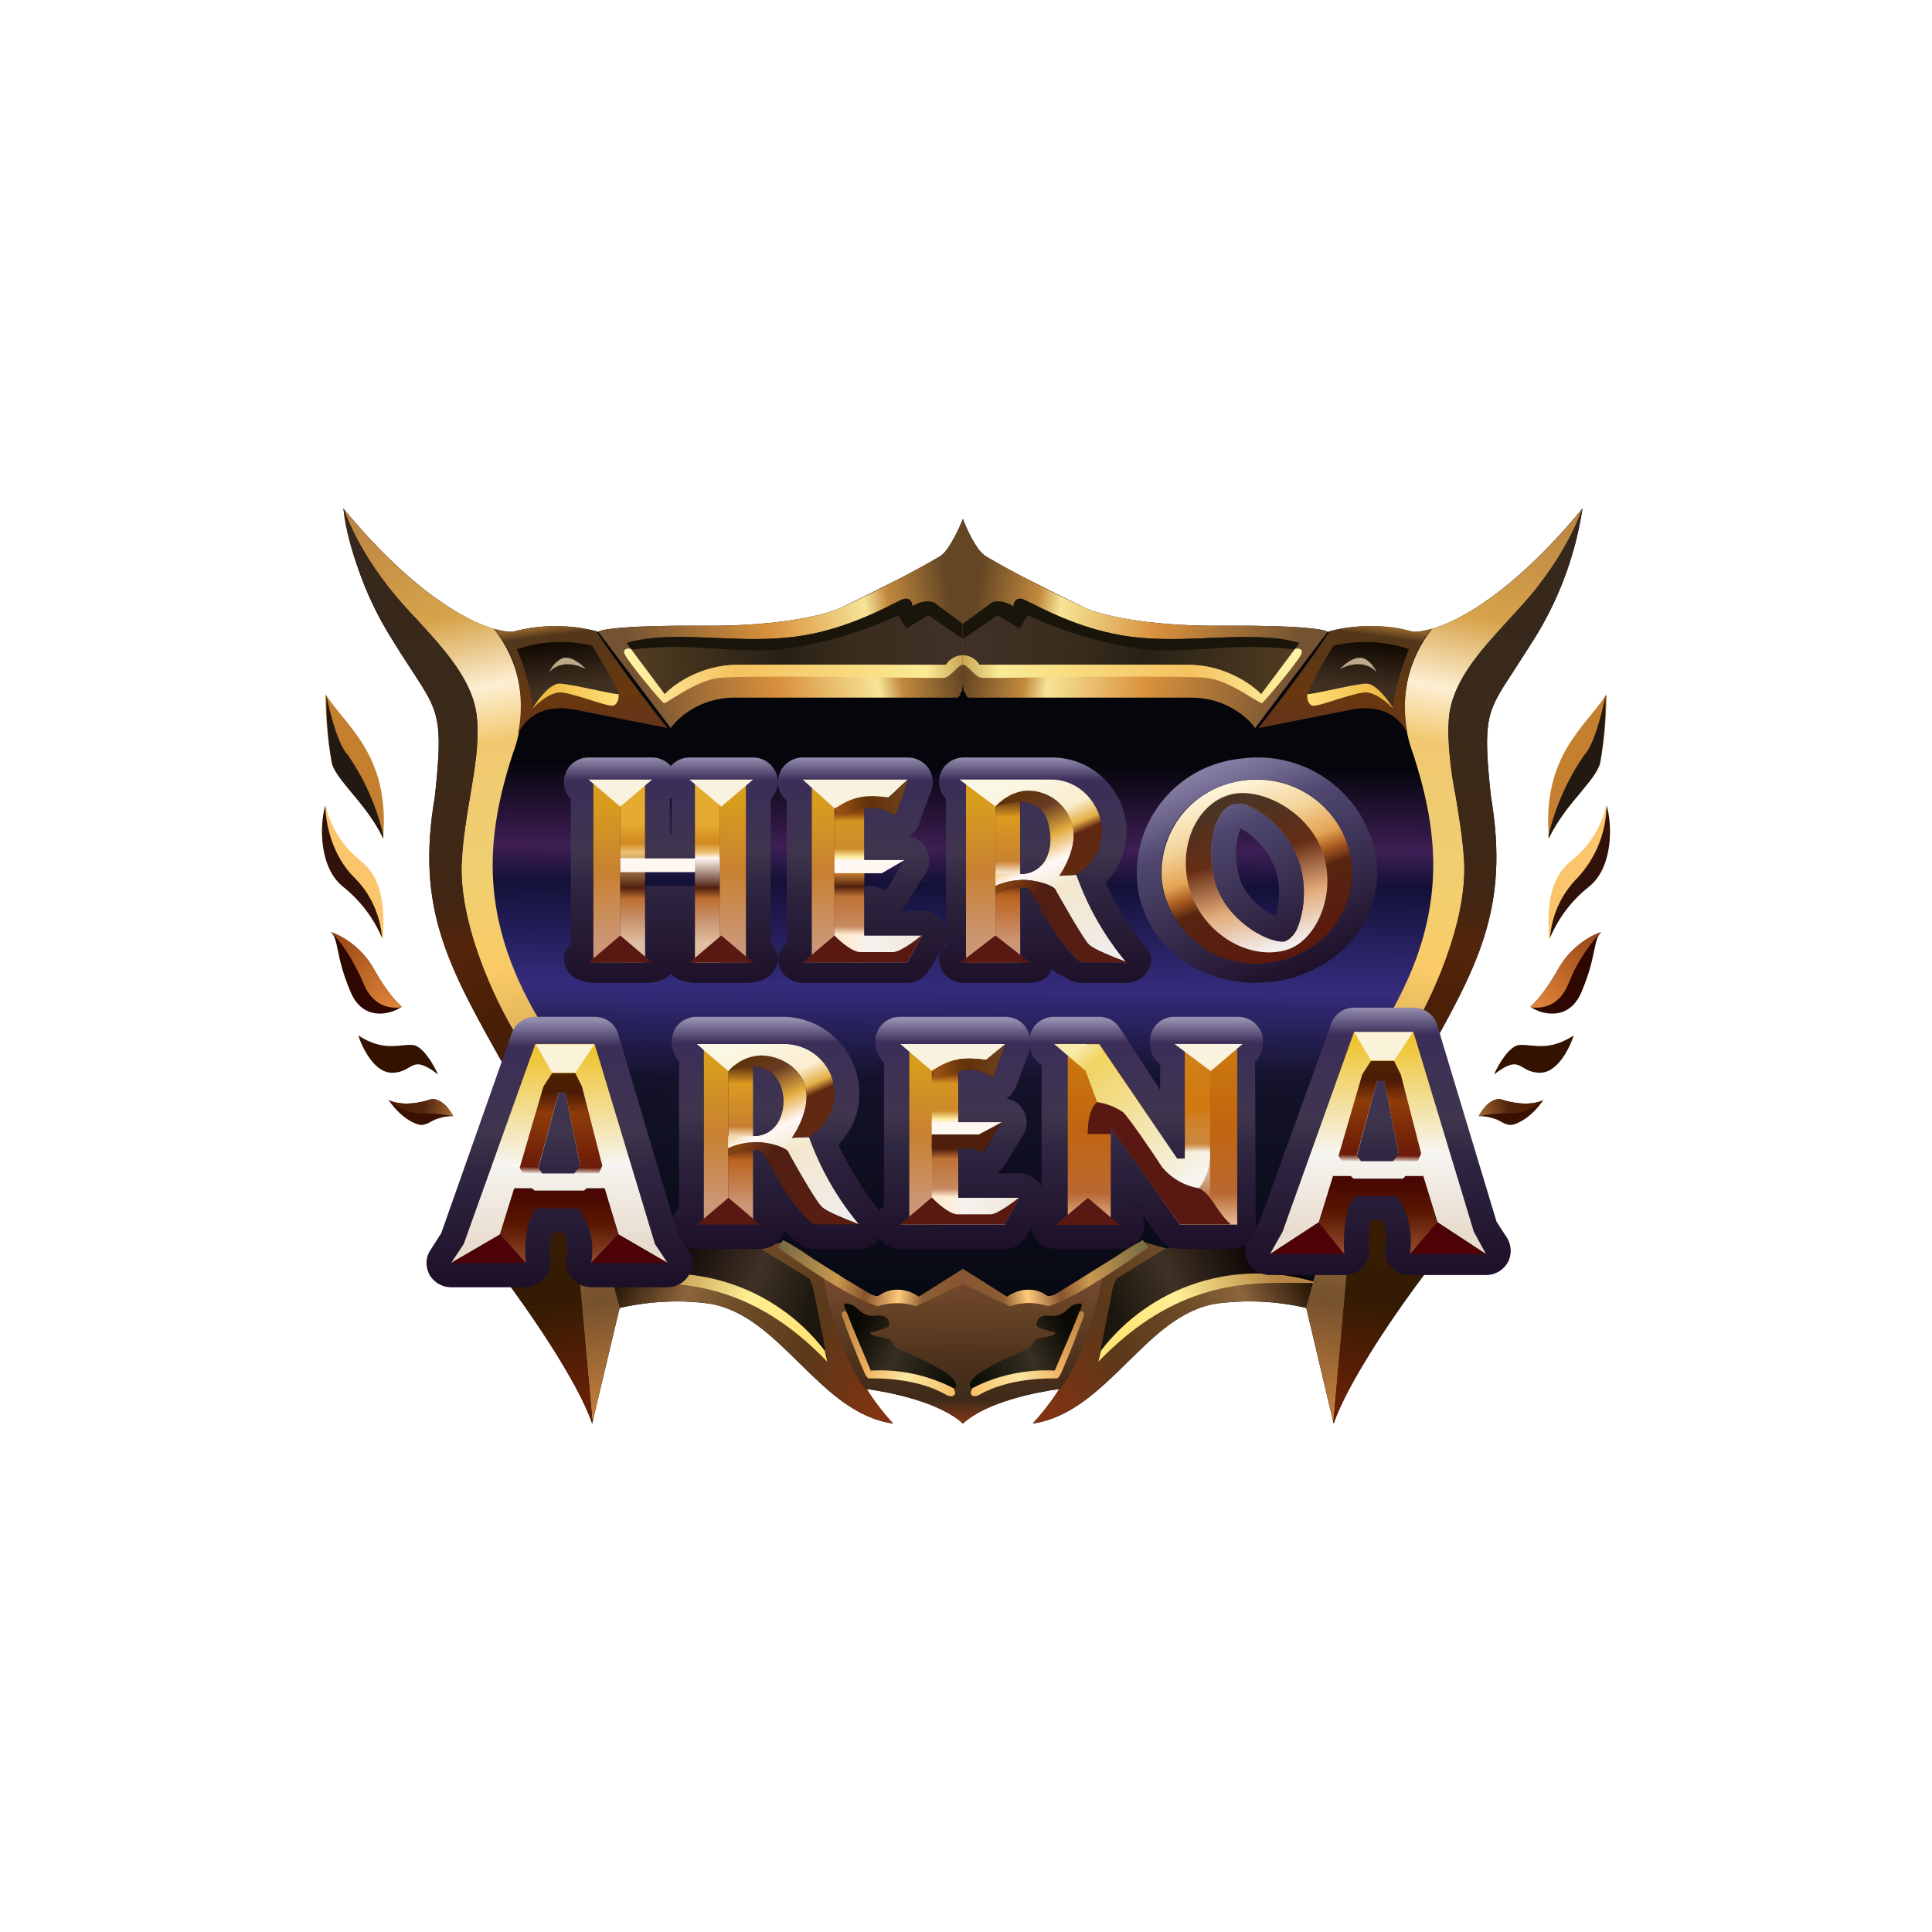 <svg width="24" height="24" viewBox="0 0 24 24" fill="none" xmlns="http://www.w3.org/2000/svg">
<path d="M11.696 6.897C11.802 6.813 11.915 6.561 11.962 6.447V17.684C11.667 17.414 11.044 17.292 10.762 17.254C10.85 17.406 11.014 17.599 11.094 17.684C10.623 17.616 10.274 17.271 9.924 16.926C9.587 16.593 9.246 16.261 8.804 16.193C8.435 16.145 8.06 16.164 7.697 16.248L7.356 17.684C7.171 17.136 6.514 16.206 6.211 15.806L6.341 13.381L6.265 13.246C5.567 12.004 5.162 11.293 5.402 9.895C5.508 8.927 5.449 8.842 5.133 8.354L4.906 8C4.574 7.491 4.356 6.917 4.266 6.316C5.171 7.419 5.971 7.849 6.366 7.849C6.715 7.754 7.083 7.754 7.432 7.849C7.461 7.819 7.764 7.765 8.737 7.773C9.718 7.782 10.29 7.626 10.454 7.546C10.825 7.365 11.591 6.986 11.696 6.897ZM12.227 6.897C12.117 6.813 12.004 6.561 11.962 6.447V17.684C12.252 17.414 12.879 17.292 13.162 17.254C13.064 17.407 12.953 17.551 12.829 17.684C13.296 17.616 13.65 17.271 13.999 16.926C14.336 16.593 14.673 16.261 15.115 16.193C15.486 16.145 15.862 16.163 16.227 16.248L16.567 17.684C16.753 17.136 17.41 16.206 17.713 15.806L17.578 13.381L17.654 13.246C18.357 12.004 18.757 11.293 18.521 9.895C18.416 8.927 18.471 8.842 18.791 8.354L19.018 8C19.349 7.491 19.567 6.917 19.658 6.316C18.753 7.419 17.953 7.849 17.557 7.849C17.208 7.754 16.841 7.754 16.492 7.849C16.462 7.819 16.159 7.765 15.187 7.773C14.206 7.782 13.629 7.626 13.469 7.546C13.098 7.365 12.332 6.986 12.227 6.897Z" fill="url(#paint0_linear_328_51967)"/>
<path d="M10.754 17.228C10.496 16.843 10.324 16.406 10.249 15.948V15.944C10.249 15.856 10.249 15.666 9.752 15.418L9.378 15.527C9.588 15.628 10.009 15.847 10.039 15.923C10.064 16.003 10.19 16.525 10.249 16.778C9.946 16.383 9.53 16.09 9.056 15.938C8.582 15.785 8.073 15.78 7.597 15.923L7.664 16.26L7.689 16.273L7.698 16.247C7.875 16.205 8.35 16.125 8.805 16.193C9.247 16.26 9.584 16.593 9.925 16.929C10.274 17.27 10.624 17.616 11.095 17.683C11.015 17.599 10.843 17.388 10.754 17.228Z" fill="url(#paint1_linear_328_51967)"/>
<path d="M7.697 16.252V16.24L6.762 12.775C5.924 11.428 6.034 10.392 6.375 9.348C6.471 9.093 6.499 8.817 6.457 8.548C6.415 8.279 6.304 8.025 6.135 7.811C5.701 7.685 5.019 7.238 4.266 6.316C4.405 6.691 4.602 7.003 4.813 7.276C4.927 7.424 5.057 7.571 5.192 7.71C5.537 8.089 5.882 8.468 5.924 8.914C5.954 9.221 5.899 9.541 5.84 9.891C5.798 10.135 5.756 10.396 5.739 10.674C5.684 11.457 6.16 12.455 6.409 12.851L7.044 14.198L7.36 17.663L7.697 16.248V16.252Z" fill="url(#paint2_linear_328_51967)"/>
<path d="M7.36 17.663L7.044 14.202L6.409 12.855C6.164 12.455 5.684 11.457 5.735 10.674C5.756 10.396 5.798 10.135 5.84 9.891C5.899 9.541 5.954 9.217 5.924 8.914C5.882 8.464 5.537 8.085 5.192 7.71C5.057 7.567 4.927 7.424 4.813 7.276C4.602 7.003 4.405 6.687 4.266 6.316C4.291 6.632 4.459 7.272 4.906 8C4.99 8.144 5.07 8.257 5.133 8.354C5.449 8.838 5.508 8.922 5.402 9.895C5.162 11.293 5.567 12.004 6.265 13.246L6.341 13.381L6.211 15.806C6.514 16.206 7.171 17.141 7.356 17.684V17.663H7.36Z" fill="url(#paint3_linear_328_51967)"/>
<path d="M6.136 7.811C6.334 8.03 6.557 8.506 6.435 9.116C6.519 8.935 6.729 8.729 7.167 8.821L8.291 9.044C8.085 8.788 7.639 8.202 7.407 7.84C7.066 7.754 6.707 7.756 6.367 7.849C6.3 7.849 6.224 7.836 6.136 7.811Z" fill="url(#paint4_linear_328_51967)"/>
<path d="M6.62 8.8C6.587 8.547 6.521 8.299 6.422 8.064C6.723 7.962 7.047 7.947 7.357 8.021C7.474 8.219 7.71 8.615 7.685 8.624C7.651 8.636 7.091 8.497 6.948 8.497C6.834 8.497 6.679 8.695 6.62 8.796V8.8Z" fill="url(#paint5_linear_328_51967)"/>
<path d="M6.619 8.8C6.682 8.728 6.846 8.593 6.969 8.602C7.044 8.606 7.179 8.648 7.305 8.686C7.444 8.732 7.579 8.774 7.617 8.766C7.68 8.745 7.689 8.665 7.684 8.623C7.672 8.627 7.558 8.606 7.419 8.576C7.242 8.539 7.028 8.492 6.948 8.492C6.834 8.492 6.678 8.694 6.619 8.795V8.8Z" fill="url(#paint6_linear_328_51967)"/>
<path d="M7.015 8.169C6.918 8.19 6.846 8.295 6.825 8.346C6.977 8.19 7.187 8.262 7.276 8.312C7.229 8.257 7.107 8.156 7.015 8.173V8.169Z" fill="#BCA98A"/>
<path d="M8.254 8.624L7.782 7.992C8.3 7.824 9.071 7.992 9.774 7.925C10.477 7.857 11.07 7.504 11.205 7.449C11.31 7.407 11.336 7.491 11.336 7.533C11.373 7.506 11.417 7.487 11.463 7.478C11.508 7.469 11.556 7.471 11.601 7.483L11.963 7.752V8.139C11.921 8.14 11.879 8.15 11.842 8.171C11.806 8.192 11.775 8.221 11.752 8.257H9.167C8.713 8.257 8.367 8.502 8.258 8.624H8.254Z" fill="url(#paint7_linear_328_51967)"/>
<path d="M8.333 9.045L7.432 7.849C7.461 7.82 7.764 7.765 8.737 7.773C9.718 7.782 10.29 7.626 10.455 7.546C10.878 7.348 11.292 7.132 11.696 6.898C11.802 6.814 11.915 6.561 11.962 6.447V8.498L11.949 8.59C11.941 8.59 11.932 8.607 11.928 8.624C11.92 8.645 11.907 8.666 11.886 8.666H9.124C8.695 8.666 8.417 8.919 8.333 9.045ZM7.785 7.992L8.257 8.624C8.502 8.39 8.827 8.259 9.166 8.258H11.751C11.772 8.216 11.848 8.14 11.962 8.14V7.752L11.6 7.483C11.555 7.471 11.507 7.47 11.461 7.478C11.415 7.487 11.372 7.506 11.334 7.533C11.334 7.491 11.309 7.407 11.204 7.449L11.099 7.5C10.867 7.618 10.358 7.87 9.772 7.921C9.478 7.95 9.175 7.938 8.88 7.925C8.472 7.908 8.084 7.896 7.785 7.988V7.992Z" fill="url(#paint8_linear_328_51967)"/>
<path d="M7.845 8.068C8.317 8.017 8.569 8.038 8.851 8.055C9.062 8.068 9.281 8.085 9.622 8.076C10.154 8.016 10.673 7.869 11.158 7.643L11.259 7.807L11.533 7.643L11.963 7.937V7.752L11.6 7.483C11.555 7.471 11.508 7.469 11.462 7.478C11.416 7.487 11.373 7.506 11.335 7.533C11.335 7.491 11.31 7.407 11.205 7.449L11.1 7.499C10.868 7.617 10.358 7.87 9.773 7.921C9.479 7.95 9.175 7.937 8.881 7.925C8.472 7.908 8.085 7.895 7.786 7.988L7.845 8.072V8.068Z" fill="#19150A"/>
<path d="M11.958 8.257V8.139C11.916 8.14 11.876 8.151 11.84 8.172C11.804 8.193 11.774 8.222 11.752 8.257H9.167C8.712 8.257 8.367 8.501 8.257 8.623L7.836 8.059C7.794 8.051 7.731 8.059 7.761 8.127C7.803 8.224 8.211 8.712 8.245 8.733C8.257 8.741 8.304 8.708 8.371 8.666C8.51 8.581 8.733 8.442 8.939 8.421C9.184 8.392 10.724 8.409 11.465 8.421H11.718C11.768 8.421 11.815 8.371 11.861 8.329C11.899 8.291 11.933 8.257 11.962 8.257H11.958Z" fill="url(#paint9_linear_328_51967)"/>
<path d="M10.279 16.917C9.252 15.848 8.342 15.936 7.576 15.936L8.772 15.355L9.454 15.515L10.039 15.873C10.081 15.899 10.106 16.021 10.115 16.067L10.283 16.917H10.279Z" fill="url(#paint10_linear_328_51967)"/>
<path d="M10.245 16.779C10.228 16.694 10.274 16.892 10.245 16.779C9.942 16.384 9.527 16.091 9.054 15.939C8.581 15.786 8.073 15.781 7.597 15.924V15.936H7.74C8.472 15.928 9.323 15.924 10.278 16.917L10.245 16.779Z" fill="url(#paint11_linear_328_51967)"/>
<path d="M11.958 15.764L11.411 16.109C11.331 16.046 11.12 15.958 10.927 16.088C10.918 16.101 10.872 16.118 10.775 16.055L10.51 15.895L9.731 15.406L9.643 15.507L10.232 15.886C10.325 16.53 10.695 17.255 10.762 17.255C11.045 17.292 11.672 17.415 11.962 17.684V15.764H11.958Z" fill="url(#paint12_linear_328_51967)"/>
<path d="M10.233 15.882C10.485 16.042 10.738 16.177 10.906 16.227C10.982 16.194 11.201 16.16 11.378 16.227L11.963 15.949V15.764L11.416 16.109C11.332 16.046 11.121 15.958 10.927 16.088C10.919 16.101 10.873 16.118 10.776 16.055L10.511 15.895L9.732 15.406L9.66 15.491C9.786 15.579 9.955 15.701 10.136 15.819L10.237 15.882H10.233Z" fill="url(#paint13_linear_328_51967)"/>
<path d="M11.049 16.463C11.049 16.492 10.897 16.535 10.817 16.551C10.796 16.593 10.927 16.606 11.015 16.627C11.104 16.648 11.082 16.703 11.125 16.737C11.167 16.766 11.554 16.918 11.756 17.056C11.912 17.17 11.883 17.233 11.853 17.25C11.535 17.083 11.176 17.006 10.817 17.027C10.702 16.763 10.593 16.496 10.489 16.227C10.476 16.172 10.51 16.194 10.573 16.206C10.64 16.219 10.708 16.366 10.872 16.345C11.04 16.324 11.049 16.429 11.049 16.463Z" fill="url(#paint14_linear_328_51967)"/>
<path d="M10.514 16.294C10.472 16.285 10.442 16.294 10.467 16.365C10.501 16.471 10.657 16.87 10.728 17.026C10.737 17.056 10.77 17.123 10.796 17.123H10.804C10.88 17.123 11.377 17.11 11.751 17.325C11.806 17.359 11.907 17.355 11.844 17.245C11.527 17.081 11.173 17.006 10.817 17.026C10.733 16.824 10.572 16.45 10.514 16.294Z" fill="url(#paint15_linear_328_51967)"/>
<path d="M13.171 17.228C13.31 17.047 13.567 16.572 13.676 15.948V15.944C13.676 15.856 13.676 15.666 14.173 15.418L14.548 15.527C14.337 15.628 13.916 15.847 13.887 15.923C13.861 16.003 13.735 16.525 13.676 16.778C13.98 16.383 14.396 16.09 14.869 15.938C15.343 15.785 15.852 15.78 16.329 15.923L16.261 16.26L16.236 16.273L16.228 16.247C15.864 16.162 15.487 16.144 15.116 16.193C14.678 16.26 14.341 16.593 14.001 16.929C13.651 17.27 13.297 17.616 12.83 17.683C12.906 17.599 13.083 17.388 13.171 17.228Z" fill="url(#paint16_linear_328_51967)"/>
<path d="M16.227 16.252V16.24L17.162 12.775C18 11.428 17.891 10.392 17.549 9.348C17.454 9.093 17.426 8.817 17.468 8.548C17.51 8.279 17.621 8.025 17.79 7.811C18.223 7.685 18.905 7.238 19.659 6.316C19.52 6.691 19.322 7.003 19.111 7.276C18.998 7.424 18.863 7.571 18.733 7.71C18.387 8.089 18.042 8.468 18 8.914C17.971 9.221 18.025 9.541 18.084 9.891C18.126 10.135 18.168 10.396 18.185 10.674C18.24 11.457 17.764 12.455 17.512 12.851L16.88 14.198L16.564 17.663L16.227 16.248V16.252Z" fill="url(#paint17_linear_328_51967)"/>
<path d="M16.564 17.663L16.875 14.202L17.515 12.855C17.759 12.455 18.239 11.457 18.189 10.674C18.168 10.396 18.121 10.135 18.083 9.891C18.014 9.57 17.986 9.242 17.999 8.914C18.041 8.464 18.386 8.085 18.732 7.71C18.862 7.567 18.997 7.424 19.111 7.276C19.321 7.003 19.519 6.687 19.658 6.316C19.567 6.917 19.349 7.491 19.018 8L18.791 8.354C18.471 8.838 18.416 8.922 18.521 9.895C18.757 11.293 18.357 12.004 17.654 13.246L17.578 13.381L17.713 15.806C17.406 16.206 16.753 17.141 16.568 17.684L16.564 17.663Z" fill="url(#paint18_linear_328_51967)"/>
<path d="M17.788 7.811C17.591 8.03 17.367 8.506 17.485 9.116C17.405 8.935 17.195 8.729 16.757 8.821L15.633 9.045C15.835 8.788 16.285 8.203 16.517 7.841C16.711 7.786 17.148 7.723 17.557 7.849C17.624 7.849 17.7 7.836 17.788 7.811Z" fill="url(#paint19_linear_328_51967)"/>
<path d="M17.305 8.8C17.313 8.581 17.439 8.219 17.502 8.064C17.201 7.962 16.877 7.947 16.568 8.021C16.44 8.212 16.331 8.413 16.239 8.624C16.273 8.636 16.829 8.497 16.976 8.497C17.09 8.497 17.241 8.695 17.305 8.796V8.8Z" fill="url(#paint20_linear_328_51967)"/>
<path d="M17.304 8.8C17.237 8.728 17.077 8.593 16.955 8.602C16.879 8.606 16.744 8.648 16.618 8.686C16.479 8.732 16.344 8.774 16.302 8.766C16.244 8.745 16.235 8.665 16.239 8.623C16.252 8.627 16.366 8.606 16.505 8.576C16.681 8.539 16.896 8.492 16.976 8.492C17.09 8.492 17.241 8.694 17.304 8.795V8.8Z" fill="url(#paint21_linear_328_51967)"/>
<path d="M16.91 8.169C17.007 8.19 17.078 8.295 17.099 8.346C16.948 8.19 16.733 8.262 16.645 8.312C16.695 8.257 16.813 8.156 16.91 8.173V8.169Z" fill="#BCA98A"/>
<path d="M15.668 8.624L16.139 7.992C15.626 7.824 14.855 7.992 14.152 7.925C13.445 7.857 12.851 7.504 12.721 7.449C12.616 7.407 12.59 7.491 12.59 7.533C12.553 7.506 12.509 7.487 12.463 7.478C12.418 7.469 12.37 7.471 12.325 7.483L11.963 7.752V8.139C12.077 8.139 12.148 8.219 12.174 8.257H14.754C15.213 8.257 15.554 8.502 15.668 8.624Z" fill="url(#paint22_linear_328_51967)"/>
<path d="M15.591 9.045L16.492 7.849C16.463 7.82 16.16 7.765 15.187 7.773C14.206 7.782 13.629 7.626 13.469 7.546C13.046 7.348 12.632 7.132 12.227 6.898C12.118 6.814 12.004 6.561 11.962 6.447V8.498L11.971 8.59C11.983 8.59 11.992 8.607 11.996 8.624C12.004 8.645 12.013 8.666 12.038 8.666H14.8C15.229 8.666 15.507 8.919 15.591 9.045ZM16.139 7.992L15.667 8.624C15.421 8.389 15.094 8.258 14.753 8.258H12.168C12.146 8.222 12.115 8.192 12.079 8.171C12.042 8.151 12 8.14 11.958 8.14V7.752L12.324 7.483C12.366 7.466 12.476 7.458 12.589 7.533C12.589 7.491 12.615 7.407 12.72 7.449L12.825 7.5C13.057 7.618 13.566 7.87 14.151 7.921C14.446 7.95 14.749 7.938 15.04 7.925C15.452 7.908 15.84 7.896 16.139 7.988V7.992Z" fill="url(#paint23_linear_328_51967)"/>
<path d="M16.085 8.068C15.749 8.03 15.411 8.026 15.074 8.055C14.864 8.068 14.645 8.085 14.304 8.076C13.771 8.016 13.253 7.869 12.767 7.643L12.666 7.807L12.392 7.643L11.963 7.937V7.752L12.325 7.483C12.367 7.466 12.477 7.457 12.59 7.533C12.59 7.491 12.616 7.407 12.721 7.449L12.826 7.499C13.057 7.617 13.567 7.87 14.152 7.921C14.447 7.95 14.75 7.937 15.04 7.925C15.453 7.908 15.841 7.895 16.139 7.988L16.08 8.072L16.085 8.068Z" fill="#19150A"/>
<path d="M11.958 8.257V8.139C12.076 8.139 12.147 8.219 12.168 8.257H14.753C15.212 8.257 15.553 8.501 15.667 8.623L16.088 8.059C16.13 8.051 16.193 8.059 16.164 8.127C16.122 8.224 15.709 8.712 15.68 8.733C15.667 8.741 15.621 8.708 15.549 8.666C15.41 8.581 15.187 8.442 14.985 8.421C14.741 8.392 13.196 8.409 12.459 8.421H12.206C12.156 8.421 12.105 8.371 12.063 8.329C12.021 8.291 11.992 8.257 11.962 8.257H11.958Z" fill="url(#paint24_linear_328_51967)"/>
<path d="M13.643 16.917C14.674 15.848 15.579 15.936 16.35 15.936L15.15 15.355L14.468 15.515L13.887 15.873C13.845 15.899 13.815 16.021 13.811 16.067L13.643 16.917Z" fill="url(#paint25_linear_328_51967)"/>
<path d="M13.676 16.779C13.651 16.892 13.697 16.694 13.676 16.779C13.979 16.383 14.395 16.09 14.869 15.937C15.343 15.785 15.852 15.78 16.329 15.924V15.937H16.186C15.453 15.928 14.602 15.924 13.643 16.917L13.676 16.779Z" fill="url(#paint26_linear_328_51967)"/>
<path d="M11.958 15.764C12.101 15.848 12.404 16.042 12.51 16.109C12.594 16.046 12.804 15.958 12.994 16.088C13.006 16.101 13.053 16.118 13.149 16.055C13.496 15.837 13.845 15.621 14.194 15.406L14.278 15.507L13.688 15.886C13.6 16.53 13.225 17.255 13.162 17.255C12.876 17.292 12.253 17.415 11.962 17.684V15.764H11.958Z" fill="url(#paint27_linear_328_51967)"/>
<path d="M13.685 15.882C13.441 16.042 13.188 16.177 13.02 16.227C12.866 16.173 12.698 16.173 12.544 16.227L11.963 15.949V15.764L12.51 16.109C12.595 16.046 12.805 15.958 12.994 16.088C13.007 16.101 13.053 16.118 13.15 16.055C13.497 15.837 13.845 15.621 14.194 15.406L14.266 15.491C14.139 15.579 13.971 15.701 13.786 15.819L13.689 15.882H13.685Z" fill="url(#paint28_linear_328_51967)"/>
<path d="M12.875 16.463C12.875 16.492 13.027 16.535 13.103 16.551C13.128 16.593 12.993 16.606 12.905 16.627C12.821 16.648 12.842 16.703 12.796 16.737C12.753 16.766 12.366 16.918 12.168 17.056C12.012 17.17 12.042 17.233 12.071 17.25C12.387 17.044 12.892 17.015 13.103 17.027C13.212 16.774 13.427 16.269 13.435 16.227C13.444 16.172 13.414 16.194 13.347 16.206C13.28 16.219 13.216 16.366 13.052 16.345C12.884 16.324 12.875 16.429 12.875 16.463Z" fill="url(#paint29_linear_328_51967)"/>
<path d="M13.41 16.294C13.448 16.285 13.482 16.294 13.457 16.365C13.376 16.588 13.289 16.809 13.195 17.026C13.183 17.056 13.153 17.123 13.128 17.123H13.12C13.044 17.123 12.547 17.11 12.168 17.325C12.118 17.359 12.017 17.355 12.08 17.245C12.395 17.082 12.748 17.007 13.103 17.026C13.191 16.824 13.351 16.45 13.41 16.294Z" fill="url(#paint30_linear_328_51967)"/>
<path d="M4.759 10.412C4.847 9.377 4.296 9.023 4.043 8.623C4.043 9.019 4.098 9.356 4.123 9.478C4.182 9.701 4.54 9.962 4.759 10.412Z" fill="#C4802F"/>
<path d="M4.055 8.636C4.097 8.855 4.198 9.25 4.32 9.377C4.529 9.679 4.678 10.017 4.762 10.374V10.417C4.644 10.177 4.489 9.991 4.358 9.836C4.245 9.697 4.148 9.583 4.122 9.478C4.074 9.2 4.051 8.918 4.055 8.636Z" fill="#221913"/>
<path d="M4.497 10.707C4.269 10.532 4.109 10.284 4.042 10.004C3.971 10.231 3.958 10.779 4.265 11.014C4.484 11.189 4.653 11.416 4.758 11.675C4.758 11.473 4.821 10.981 4.497 10.707Z" fill="#FBC56B"/>
<path d="M4.042 10.008C4.042 10.21 4.118 10.627 4.409 10.909C4.653 11.153 4.733 11.456 4.745 11.65C4.64 11.403 4.475 11.186 4.265 11.018C3.958 10.778 3.971 10.235 4.042 10.008Z" fill="#30120A"/>
<path d="M4.642 12.034C4.482 11.748 4.221 11.613 4.111 11.579C4.212 11.676 4.166 11.882 4.356 12.324C4.511 12.695 4.861 12.602 4.991 12.505C4.941 12.467 4.798 12.316 4.642 12.034Z" fill="#2D0700"/>
<path d="M4.128 11.596C4.217 11.68 4.372 11.882 4.52 12.227C4.625 12.476 4.81 12.535 4.983 12.514L4.991 12.505C4.941 12.467 4.798 12.316 4.642 12.034C4.482 11.748 4.221 11.613 4.111 11.579L4.124 11.596H4.128Z" fill="url(#paint31_linear_328_51967)"/>
<path d="M4.868 13.326C4.649 13.326 4.497 13.011 4.451 12.863C4.771 13.069 4.956 12.969 5.125 12.981C5.251 12.989 5.39 13.229 5.441 13.347C5.091 13.078 5.146 13.326 4.868 13.326Z" fill="#331200"/>
<path d="M5.331 13.663C5.058 13.747 4.881 13.696 4.826 13.663C4.952 13.848 5.091 13.936 5.188 13.966C5.272 13.995 5.331 13.941 5.407 13.907C5.521 13.865 5.588 13.865 5.63 13.865C5.512 13.65 5.382 13.637 5.331 13.663Z" fill="#391101"/>
<path d="M4.826 13.663C4.902 13.734 5.066 13.84 5.256 13.831C5.399 13.831 5.517 13.84 5.618 13.865H5.63C5.512 13.65 5.382 13.637 5.331 13.663C5.058 13.747 4.881 13.696 4.826 13.663Z" fill="url(#paint32_linear_328_51967)"/>
<path d="M19.241 10.412C19.152 9.381 19.704 9.023 19.957 8.623C19.957 9.019 19.902 9.356 19.877 9.478C19.818 9.701 19.46 9.962 19.241 10.412Z" fill="#C4802F"/>
<path d="M19.945 8.636C19.902 8.855 19.802 9.25 19.679 9.381C19.471 9.682 19.322 10.019 19.237 10.374V10.417C19.355 10.177 19.511 9.991 19.642 9.836C19.755 9.697 19.852 9.583 19.877 9.478C19.926 9.2 19.948 8.918 19.945 8.636Z" fill="#221913"/>
<path d="M19.502 10.707C19.73 10.532 19.89 10.284 19.957 10.004C20.029 10.231 20.041 10.779 19.734 11.014C19.516 11.189 19.346 11.416 19.241 11.675C19.241 11.473 19.178 10.981 19.502 10.707Z" fill="#FBC56B"/>
<path d="M19.958 10.008C19.952 10.343 19.822 10.665 19.592 10.909C19.395 11.108 19.276 11.371 19.255 11.65C19.314 11.511 19.448 11.246 19.735 11.018C20.042 10.778 20.029 10.235 19.958 10.008Z" fill="#30120A"/>
<path d="M19.359 12.034C19.519 11.748 19.78 11.613 19.89 11.579C19.789 11.676 19.835 11.882 19.645 12.324C19.49 12.695 19.14 12.602 19.01 12.505C19.06 12.467 19.203 12.316 19.359 12.034Z" fill="#2D0700"/>
<path d="M19.873 11.596C19.704 11.78 19.571 11.994 19.481 12.227C19.376 12.476 19.191 12.535 19.018 12.514L19.01 12.505C19.06 12.467 19.203 12.316 19.359 12.034C19.519 11.748 19.78 11.613 19.89 11.579C19.885 11.585 19.881 11.59 19.877 11.596H19.873Z" fill="url(#paint33_linear_328_51967)"/>
<path d="M19.132 13.326C19.351 13.326 19.503 13.011 19.549 12.863C19.229 13.069 19.044 12.969 18.875 12.981C18.749 12.989 18.61 13.229 18.56 13.347C18.909 13.078 18.854 13.326 19.132 13.326Z" fill="#331200"/>
<path d="M18.668 13.663C18.942 13.747 19.119 13.696 19.173 13.663C19.047 13.848 18.908 13.936 18.811 13.966C18.727 13.995 18.668 13.941 18.592 13.907C18.479 13.865 18.411 13.865 18.369 13.865C18.487 13.65 18.617 13.637 18.664 13.663H18.668Z" fill="#391101"/>
<path d="M19.173 13.663C19.098 13.734 18.933 13.84 18.744 13.831C18.601 13.831 18.483 13.84 18.382 13.865H18.369C18.487 13.65 18.617 13.637 18.664 13.663C18.942 13.747 19.119 13.696 19.173 13.663Z" fill="url(#paint34_linear_328_51967)"/>
<path d="M7.369 9.714H7.706V11.958H7.369V9.714Z" fill="url(#paint35_linear_328_51967)"/>
<path d="M7.706 9.714H8.013V11.958H7.706V9.714Z" fill="url(#paint36_linear_328_51967)"/>
<path d="M8.94 9.714H9.269V11.958H8.94V9.714Z" fill="url(#paint37_linear_328_51967)"/>
<path d="M7.706 10.661H8.94V10.834H7.706V10.665V10.661Z" fill="#FFF8F2"/>
<path d="M8.013 11.882L8.102 11.957H7.314L7.369 11.915V9.726L7.31 9.684H8.102L8.017 9.76V10.661H8.649V9.76L8.565 9.684H9.356L9.268 9.76V11.882L9.352 11.957H8.569L8.653 11.882V11.006H8.022V11.882H8.013ZM8.321 11.309V11.722L8.333 11.734L8.346 11.722V11.309H8.321ZM8.333 12.096C8.413 12.18 8.54 12.21 8.653 12.21H9.268C9.419 12.21 9.588 12.155 9.647 11.999C9.689 11.89 9.659 11.806 9.575 11.722V9.924C9.616 9.883 9.644 9.832 9.656 9.776C9.668 9.72 9.663 9.662 9.643 9.608C9.62 9.55 9.581 9.5 9.53 9.465C9.479 9.429 9.418 9.41 9.356 9.41H8.565C8.472 9.41 8.392 9.452 8.333 9.515C8.304 9.483 8.269 9.456 8.229 9.438C8.189 9.42 8.146 9.41 8.102 9.41H7.31C7.184 9.41 7.066 9.49 7.024 9.608C7.003 9.662 6.999 9.72 7.011 9.776C7.022 9.832 7.051 9.883 7.091 9.924V11.722C7.007 11.806 6.982 11.89 7.024 12.004C7.083 12.159 7.247 12.21 7.399 12.21H8.013C8.127 12.21 8.253 12.185 8.333 12.096ZM8.321 9.924L8.333 9.911L8.346 9.924V10.362H8.321V9.924Z" fill="url(#paint38_linear_328_51967)"/>
<path d="M7.705 11.621L7.31 11.958H8.101L7.705 11.621Z" fill="#591812"/>
<path d="M7.705 10.02L7.31 9.684H8.101L7.705 10.02Z" fill="#F8F2DE"/>
<path d="M8.633 9.714H8.94V11.958H8.633V9.714Z" fill="url(#paint39_linear_328_51967)"/>
<path d="M8.96 10.02L8.564 9.684H9.356L8.96 10.02Z" fill="#F8F2DE"/>
<path d="M8.96 11.621L8.564 11.958H9.356L8.96 11.621Z" fill="#591812"/>
<path d="M10.948 10.847H10.388V10.683H11.234L10.952 10.847H10.948Z" fill="#FFF8F2"/>
<path d="M10.08 9.714H10.366V11.958H10.08V9.714Z" fill="url(#paint40_linear_328_51967)"/>
<path d="M10.366 9.714H10.737V11.958H10.366V9.714Z" fill="url(#paint41_linear_328_51967)"/>
<path d="M10.366 11.621L9.971 11.958H11.267L11.457 11.621H10.366Z" fill="url(#paint42_linear_328_51967)"/>
<path d="M10.366 11.621C10.434 11.693 10.59 11.827 10.686 11.827H11.095C11.179 11.827 11.377 11.68 11.448 11.621H11.457L11.267 11.958H9.971L10.366 11.621Z" fill="#591910"/>
<path d="M10.947 10.847H10.366V10.683H11.234L10.951 10.847H10.947Z" fill="#FFF8F2"/>
<path d="M10.737 10.686V10.037C10.767 10.029 10.758 10.037 10.796 10.037H10.842C10.899 10.037 10.954 10.047 11.007 10.067C11.057 10.088 11.103 10.113 11.124 10.134L11.284 9.684H9.979L10.085 9.776V11.865L9.975 11.957H11.272L11.461 11.62H10.737V11.006H10.783C10.835 11.006 10.887 11.016 10.935 11.035L11.007 11.06L11.234 10.682H10.737V10.686ZM11.162 11.317H11.457C11.567 11.317 11.668 11.376 11.722 11.469C11.748 11.514 11.762 11.565 11.762 11.616C11.762 11.668 11.748 11.719 11.722 11.764L11.537 12.054C11.51 12.102 11.471 12.141 11.424 12.169C11.376 12.196 11.322 12.21 11.268 12.21H9.971C9.909 12.21 9.848 12.191 9.797 12.155C9.746 12.12 9.707 12.07 9.685 12.012C9.638 11.894 9.672 11.81 9.769 11.726H9.773V9.945C9.724 9.905 9.69 9.851 9.674 9.791C9.658 9.73 9.662 9.666 9.685 9.608C9.727 9.49 9.845 9.41 9.971 9.41H11.276C11.381 9.41 11.474 9.461 11.529 9.536C11.588 9.621 11.604 9.722 11.571 9.814L11.415 10.235C11.392 10.298 11.349 10.351 11.293 10.387C11.381 10.404 11.461 10.459 11.503 10.534C11.531 10.58 11.545 10.632 11.545 10.686C11.545 10.739 11.531 10.792 11.503 10.837L11.268 11.216C11.242 11.259 11.206 11.296 11.162 11.322V11.317Z" fill="url(#paint43_linear_328_51967)"/>
<path d="M10.366 10.041L9.971 9.684H11.276L11.036 9.907C10.737 9.894 10.737 9.894 10.366 10.041Z" fill="#F8F2DE"/>
<path d="M10.366 10.046C10.383 10.075 10.425 10.13 10.488 10.121C10.518 10.121 10.543 10.109 10.572 10.096C10.627 10.075 10.69 10.05 10.796 10.037C10.935 10.02 11.073 10.092 11.124 10.134L11.284 9.684L11.04 9.907C10.758 9.865 10.589 9.894 10.37 10.046H10.366Z" fill="url(#paint44_linear_328_51967)"/>
<path d="M11.293 12.973H11.579V15.217H11.293V12.973Z" fill="url(#paint45_linear_328_51967)"/>
<path d="M11.575 12.973H11.904V15.217H11.575V12.973Z" fill="url(#paint46_linear_328_51967)"/>
<path d="M11.58 13.306L11.18 12.969H12.489L12.249 13.167C11.963 13.125 11.794 13.154 11.575 13.306H11.58Z" fill="#F8F2DE"/>
<path d="M11.579 13.306C11.592 13.335 11.638 13.39 11.697 13.381C11.728 13.375 11.758 13.365 11.786 13.352C11.836 13.335 11.899 13.31 12.005 13.293C12.148 13.276 12.283 13.352 12.337 13.39L12.489 12.969L12.249 13.167C11.963 13.125 11.794 13.154 11.575 13.306H11.579Z" fill="url(#paint47_linear_328_51967)"/>
<path d="M11.58 14.879L11.18 15.216H12.481L12.666 14.879H11.575H11.58Z" fill="url(#paint48_linear_328_51967)"/>
<path d="M11.58 14.879C11.643 14.947 11.799 15.085 11.895 15.085H12.304C12.388 15.085 12.586 14.934 12.662 14.875H12.666L12.481 15.212H11.18L11.575 14.875L11.58 14.879Z" fill="#591910"/>
<path d="M12.16 14.105H11.575V13.94H12.447L12.16 14.105Z" fill="#FFF8F2"/>
<path d="M12.211 14.315L12.447 13.94L12.16 14.092H11.575V14.265H11.996C12.046 14.264 12.096 14.273 12.143 14.29L12.215 14.319L12.211 14.315Z" fill="#501F0C"/>
<path d="M11.907 13.94V13.309C11.954 13.299 12.002 13.293 12.05 13.292C12.107 13.293 12.163 13.304 12.215 13.326C12.27 13.347 12.312 13.372 12.337 13.389L12.488 12.968H11.183L11.293 13.065V15.119L11.179 15.212H12.48L12.665 14.875H11.907V14.264H11.992C12.043 14.263 12.095 14.272 12.143 14.29L12.215 14.319L12.446 13.94H11.907ZM12.37 14.576H12.665C12.775 14.576 12.876 14.635 12.93 14.723C12.958 14.768 12.973 14.82 12.973 14.872C12.974 14.925 12.961 14.976 12.935 15.022L12.749 15.359C12.722 15.407 12.683 15.446 12.636 15.473C12.588 15.501 12.535 15.515 12.48 15.515H11.179C11.117 15.515 11.056 15.496 11.005 15.46C10.954 15.425 10.915 15.375 10.893 15.317C10.869 15.259 10.865 15.195 10.88 15.135C10.895 15.074 10.929 15.02 10.977 14.98H10.981V13.199C10.884 13.115 10.846 12.947 10.893 12.829C10.935 12.711 11.053 12.631 11.179 12.631H12.488C12.589 12.631 12.682 12.677 12.741 12.757C12.8 12.841 12.812 12.98 12.779 13.073L12.623 13.494C12.6 13.556 12.557 13.61 12.501 13.646C12.589 13.658 12.669 13.713 12.711 13.793C12.739 13.839 12.754 13.891 12.754 13.944C12.754 13.998 12.739 14.05 12.711 14.096L12.48 14.475C12.454 14.517 12.418 14.551 12.375 14.576H12.37Z" fill="url(#paint49_linear_328_51967)"/>
<path d="M12 9.714H12.366V11.958H12V9.714Z" fill="url(#paint50_linear_328_51967)"/>
<path d="M12.366 9.714H12.674V11.958H12.366V9.714Z" fill="url(#paint51_linear_328_51967)"/>
<path d="M13.162 10.88L13.372 10.867C13.515 11.262 13.724 11.63 13.991 11.954C13.823 11.886 13.6 11.798 13.533 11.743C13.457 11.676 13.116 11.061 13.103 11.04C13.095 11.019 12.951 10.943 12.741 10.931C12.612 10.925 12.483 10.951 12.366 11.006V10.855H12.678C12.93 10.855 13.048 10.644 13.048 10.425C13.048 10.207 12.93 9.962 12.678 9.962C12.589 9.962 12.434 10 12.366 10.017C12.484 9.895 12.64 9.807 12.808 9.823C13.086 9.849 13.305 10.063 13.335 10.307C13.364 10.531 13.229 10.783 13.162 10.88Z" fill="url(#paint52_linear_328_51967)"/>
<path d="M13.533 11.738C13.6 11.797 13.819 11.886 13.996 11.949V11.957H13.436C13.213 11.814 12.951 11.338 12.846 11.145L12.796 11.06C12.783 11.043 12.762 11.035 12.737 11.031C12.717 11.028 12.697 11.028 12.678 11.031C12.627 11.031 12.455 11.06 12.366 11.102V11.005C12.483 10.952 12.611 10.927 12.739 10.932C12.867 10.938 12.992 10.975 13.103 11.039C13.116 11.06 13.457 11.675 13.533 11.738Z" fill="url(#paint53_linear_328_51967)"/>
<path d="M11.684 9.608C11.726 9.49 11.844 9.41 11.97 9.41H13.061C13.182 9.409 13.303 9.432 13.416 9.477C13.529 9.523 13.631 9.59 13.718 9.676C13.805 9.761 13.874 9.862 13.922 9.974C13.969 10.086 13.994 10.206 13.995 10.328C13.995 10.576 13.894 10.8 13.734 10.96C13.886 11.313 14.113 11.629 14.227 11.759C14.311 11.852 14.324 11.928 14.273 12.033C14.248 12.086 14.209 12.131 14.16 12.162C14.111 12.193 14.054 12.21 13.995 12.21H13.435C13.376 12.211 13.318 12.195 13.267 12.164C13.195 12.117 13.124 12.101 13.061 12.033L13.052 12.063C13.01 12.181 12.892 12.21 12.766 12.21H11.97C11.908 12.21 11.847 12.191 11.796 12.155C11.745 12.12 11.706 12.07 11.684 12.012C11.642 11.903 11.671 11.827 11.751 11.747V9.924C11.711 9.883 11.683 9.832 11.671 9.776C11.659 9.72 11.663 9.662 11.684 9.608ZM11.97 9.713L12 9.734V11.932L11.97 11.957H12.766L12.678 11.882V11.031H12.724C12.741 11.031 12.758 11.04 12.77 11.044L12.795 11.065L12.838 11.145H12.842L12.985 11.397C13.111 11.608 13.28 11.861 13.435 11.961H13.995V11.957C13.728 11.642 13.52 11.281 13.381 10.892C13.372 10.888 13.372 10.88 13.368 10.871C13.461 10.816 13.536 10.745 13.591 10.661C13.65 10.568 13.688 10.45 13.688 10.332C13.688 9.995 13.406 9.718 13.061 9.718H11.97V9.713ZM12.678 9.958V10.858C12.739 10.86 12.801 10.844 12.855 10.814C12.909 10.783 12.954 10.739 12.985 10.686C13.027 10.61 13.048 10.518 13.048 10.425C13.048 10.332 13.027 10.206 12.985 10.13C12.954 10.077 12.909 10.033 12.855 10.003C12.801 9.973 12.739 9.959 12.678 9.962V9.958Z" fill="url(#paint54_linear_328_51967)"/>
<path d="M12.366 10.02L11.92 9.684H13.061C13.406 9.684 13.688 9.987 13.688 10.328C13.688 10.559 13.558 10.761 13.364 10.867H13.368L13.158 10.879C13.229 10.782 13.364 10.53 13.335 10.307C13.314 10.179 13.251 10.061 13.155 9.973C13.06 9.885 12.938 9.832 12.808 9.823C12.64 9.81 12.484 9.894 12.366 10.016V10.02Z" fill="url(#paint55_linear_328_51967)"/>
<path d="M12.366 11.621L11.928 11.958H12.795L12.366 11.621Z" fill="#591812"/>
<path d="M8.742 12.973H9.05V15.217H8.742V12.973Z" fill="url(#paint56_linear_328_51967)"/>
<path d="M9.05 12.973H9.357V15.217H9.05V12.973Z" fill="url(#paint57_linear_328_51967)"/>
<path d="M9.84 14.134L10.05 14.126C10.193 14.519 10.402 14.885 10.669 15.208C10.501 15.145 10.282 15.056 10.214 14.998C10.134 14.934 9.793 14.32 9.785 14.299C9.772 14.278 9.629 14.202 9.423 14.189C9.292 14.183 9.162 14.209 9.044 14.265V14.113H9.355C9.608 14.113 9.73 13.903 9.73 13.684C9.73 13.461 9.608 13.251 9.351 13.251C9.267 13.251 9.111 13.288 9.048 13.305C9.162 13.183 9.318 13.095 9.486 13.111C9.768 13.133 9.987 13.322 10.017 13.566C10.042 13.789 9.907 14.038 9.84 14.134Z" fill="url(#paint58_linear_328_51967)"/>
<path d="M9.355 14.19H9.423C9.633 14.198 9.772 14.274 9.785 14.299C9.793 14.32 10.134 14.931 10.214 14.998C10.282 15.057 10.501 15.145 10.669 15.208L10.673 15.213H10.113C9.89 15.074 9.629 14.598 9.524 14.4L9.473 14.316C9.444 14.286 9.381 14.282 9.347 14.286C9.305 14.286 9.132 14.32 9.044 14.362V14.265C9.09 14.24 9.212 14.194 9.351 14.19H9.355Z" fill="url(#paint59_linear_328_51967)"/>
<path d="M9.049 13.306L8.653 12.969H9.74C10.089 12.969 10.371 13.247 10.371 13.588C10.371 13.819 10.236 14.021 10.043 14.122H10.047L9.836 14.135C9.908 14.038 10.043 13.79 10.017 13.562C9.988 13.322 9.765 13.133 9.487 13.112C9.404 13.109 9.322 13.125 9.246 13.158C9.17 13.192 9.103 13.242 9.049 13.306Z" fill="url(#paint60_linear_328_51967)"/>
<path d="M9.049 14.879L8.653 15.216H9.445L9.049 14.879Z" fill="#591812"/>
<path d="M8.363 12.829C8.406 12.711 8.523 12.631 8.654 12.631H9.74C9.989 12.636 10.226 12.739 10.401 12.917C10.576 13.094 10.674 13.333 10.675 13.582C10.675 13.835 10.578 14.054 10.414 14.218C10.57 14.568 10.797 14.883 10.906 15.014L10.911 15.018C10.948 15.062 10.972 15.115 10.979 15.172C10.987 15.229 10.978 15.286 10.953 15.338C10.928 15.391 10.889 15.435 10.839 15.467C10.79 15.498 10.733 15.515 10.675 15.515H10.115C10.056 15.516 9.997 15.5 9.946 15.469C9.875 15.422 9.808 15.359 9.744 15.287C9.727 15.353 9.688 15.411 9.634 15.452C9.58 15.493 9.513 15.515 9.445 15.515H8.654C8.591 15.515 8.53 15.497 8.478 15.461C8.426 15.426 8.386 15.376 8.363 15.317C8.343 15.263 8.339 15.204 8.352 15.148C8.365 15.092 8.394 15.041 8.435 15.001V13.182C8.393 13.135 8.365 13.077 8.352 13.015C8.34 12.953 8.343 12.889 8.363 12.829ZM8.654 12.968L8.738 13.043V15.14L8.654 15.212H9.445L9.357 15.14V14.285H9.403L9.454 14.298L9.479 14.319L9.521 14.395V14.399L9.664 14.652C9.791 14.862 9.959 15.115 10.115 15.212H10.675C10.408 14.896 10.2 14.535 10.06 14.146L10.047 14.126V14.121C10.14 14.071 10.216 13.995 10.271 13.911C10.334 13.818 10.367 13.704 10.367 13.582C10.367 13.245 10.09 12.968 9.74 12.968H8.654ZM9.357 13.25V14.113C9.419 14.114 9.479 14.1 9.533 14.07C9.587 14.04 9.633 13.997 9.664 13.944C9.707 13.869 9.732 13.776 9.732 13.683C9.732 13.587 9.711 13.498 9.664 13.422C9.634 13.369 9.589 13.325 9.534 13.295C9.48 13.265 9.419 13.251 9.357 13.254V13.25Z" fill="url(#paint61_linear_328_51967)"/>
<path fill-rule="evenodd" clip-rule="evenodd" d="M15.764 11.959C15.915 11.945 16.061 11.901 16.195 11.83C16.329 11.759 16.448 11.661 16.544 11.543C16.639 11.426 16.71 11.29 16.753 11.145C16.795 10.999 16.808 10.846 16.791 10.695C16.744 10.388 16.578 10.111 16.33 9.923C16.081 9.736 15.769 9.654 15.46 9.693C15.309 9.71 15.162 9.756 15.029 9.829C14.895 9.902 14.777 10.001 14.682 10.12C14.587 10.239 14.517 10.376 14.475 10.522C14.432 10.669 14.42 10.822 14.437 10.973C14.485 11.279 14.651 11.553 14.899 11.738C15.147 11.923 15.457 12.004 15.764 11.963V11.959ZM15.966 11.693C16.172 11.626 16.269 11.091 16.134 10.695C15.978 10.258 15.524 9.929 15.317 9.992C15.035 10.076 14.989 10.662 15.111 11.011C15.279 11.487 15.818 11.735 15.966 11.693Z" fill="url(#paint62_linear_328_51967)"/>
<path d="M15.975 11.802C16.337 11.701 16.606 11.137 16.438 10.606C16.261 10.072 15.646 9.764 15.272 9.874C14.851 9.996 14.615 10.543 14.787 11.078C14.964 11.612 15.52 11.932 15.975 11.802ZM16.131 10.695C16.269 11.09 16.173 11.625 15.962 11.692C15.819 11.734 15.28 11.486 15.112 11.01C14.985 10.661 15.036 10.08 15.322 9.991C15.524 9.928 15.979 10.257 16.131 10.695Z" fill="url(#paint63_linear_328_51967)"/>
<path fill-rule="evenodd" clip-rule="evenodd" d="M15.755 11.962H15.764C15.977 11.936 16.181 11.855 16.353 11.726C16.511 11.609 16.635 11.451 16.712 11.27C16.789 11.089 16.816 10.89 16.791 10.695C16.765 10.523 16.702 10.358 16.605 10.213C16.509 10.069 16.383 9.946 16.234 9.856C16.085 9.765 15.919 9.708 15.746 9.689C15.573 9.669 15.398 9.688 15.233 9.743C14.976 9.821 14.754 9.987 14.607 10.213C14.461 10.439 14.399 10.71 14.434 10.977C14.482 11.281 14.648 11.554 14.895 11.738C15.141 11.921 15.45 12.002 15.755 11.962ZM15.781 11.667C15.861 11.693 15.924 11.701 15.966 11.693L15.987 11.68C16.043 11.647 16.088 11.597 16.113 11.537C16.219 11.267 16.227 10.969 16.134 10.695C16.078 10.539 15.99 10.396 15.876 10.277C15.761 10.157 15.623 10.063 15.469 10C15.421 9.983 15.368 9.98 15.318 9.992C15.26 10.01 15.21 10.047 15.174 10.097L15.145 10.147C15.019 10.366 15.019 10.749 15.111 11.01C15.238 11.36 15.557 11.591 15.781 11.667ZM15.414 10.291C15.385 10.345 15.36 10.446 15.355 10.573C15.355 10.699 15.372 10.825 15.402 10.922C15.441 11.025 15.501 11.118 15.578 11.197C15.655 11.276 15.746 11.339 15.848 11.381V11.377C15.907 11.184 15.904 10.978 15.839 10.787C15.759 10.578 15.609 10.402 15.414 10.291ZM17.098 10.661C17.2 11.436 16.61 12.101 15.789 12.198L15.579 12.21C14.842 12.198 14.227 11.718 14.13 11.01C14.109 10.821 14.125 10.629 14.179 10.446C14.232 10.263 14.322 10.093 14.443 9.945C14.563 9.797 14.712 9.675 14.88 9.585C15.048 9.496 15.233 9.441 15.423 9.423C15.808 9.37 16.2 9.469 16.513 9.701C16.826 9.932 17.036 10.277 17.098 10.661Z" fill="url(#paint64_linear_328_51967)"/>
<path d="M7.385 12.631C7.524 12.631 7.642 12.715 7.68 12.846L8.417 15.325L8.547 15.527C8.611 15.62 8.615 15.738 8.56 15.835C8.533 15.882 8.494 15.922 8.446 15.949C8.399 15.977 8.345 15.991 8.291 15.991H7.343C7.299 15.99 7.256 15.981 7.216 15.963C7.176 15.944 7.141 15.918 7.112 15.885C7.083 15.853 7.062 15.815 7.049 15.773C7.037 15.732 7.034 15.688 7.04 15.645C7.058 15.532 7.047 15.416 7.006 15.309H6.855L6.842 15.384C6.83 15.489 6.83 15.595 6.838 15.662C6.841 15.704 6.835 15.746 6.82 15.785C6.806 15.824 6.783 15.86 6.754 15.889C6.725 15.921 6.691 15.945 6.653 15.963C6.614 15.98 6.573 15.99 6.531 15.991H5.605C5.55 15.991 5.496 15.977 5.449 15.949C5.401 15.922 5.362 15.882 5.335 15.835C5.309 15.787 5.296 15.733 5.298 15.679C5.3 15.625 5.317 15.572 5.348 15.527L5.482 15.317L6.358 12.833C6.4 12.711 6.518 12.631 6.653 12.631H7.385ZM5.605 15.687L5.76 15.452L6.649 12.968H7.385L8.135 15.452L8.291 15.687H7.343C7.36 15.574 7.356 15.477 7.343 15.384C7.325 15.244 7.267 15.113 7.175 15.005H6.661C6.577 15.102 6.543 15.266 6.531 15.418C6.522 15.523 6.522 15.62 6.531 15.687H5.605ZM6.687 14.504L6.737 14.576H7.133L7.209 14.492L7.023 13.574H6.939L6.687 14.504Z" fill="url(#paint65_linear_328_51967)"/>
<path fill-rule="evenodd" clip-rule="evenodd" d="M6.654 12.969H7.386L8.136 15.453L8.292 15.688L7.685 15.335L7.508 14.762H7.29L7.256 14.792H6.641L6.607 14.762H6.389L6.212 15.335L5.605 15.688L5.761 15.453L6.65 12.969H6.654ZM6.73 14.577L6.687 14.514L6.94 13.575H7.024L7.214 14.514L7.134 14.577H6.73Z" fill="url(#paint66_linear_328_51967)"/>
<path d="M6.654 12.969L6.86 13.327H7.146L7.386 12.973H6.649L6.654 12.969Z" fill="#FAF3D9"/>
<path d="M7.209 14.488L7.133 14.576H7.44L7.482 14.479L7.23 13.498L7.146 13.33H6.859L6.75 13.498L6.455 14.509L6.497 14.576H6.737L6.687 14.505L6.939 13.574H7.023L7.209 14.488Z" fill="url(#paint67_linear_328_51967)"/>
<path d="M6.527 15.688H5.605L6.212 15.334L6.532 15.688H6.527ZM7.344 15.688L7.681 15.334L8.292 15.688H7.344Z" fill="#4D0206"/>
<path d="M6.211 15.33L6.531 15.688C6.514 15.528 6.522 15.166 6.661 15.01H7.179C7.253 15.105 7.307 15.214 7.335 15.331C7.363 15.448 7.366 15.57 7.343 15.688L7.68 15.33L7.512 14.762H7.289L7.255 14.791H6.64L6.607 14.762H6.388L6.211 15.33Z" fill="url(#paint68_linear_328_51967)"/>
<path d="M17.558 12.518C17.697 12.518 17.815 12.602 17.853 12.732L18.59 15.174L18.72 15.376C18.779 15.469 18.783 15.587 18.729 15.684C18.702 15.731 18.662 15.771 18.615 15.798C18.568 15.825 18.514 15.84 18.459 15.839H17.516C17.472 15.84 17.427 15.831 17.387 15.812C17.346 15.794 17.31 15.768 17.28 15.734C17.252 15.702 17.23 15.664 17.218 15.622C17.205 15.581 17.202 15.537 17.209 15.494C17.228 15.381 17.218 15.265 17.179 15.157H17.028L17.015 15.233C17.003 15.338 17.003 15.444 17.007 15.511C17.011 15.553 17.006 15.595 16.992 15.636C16.978 15.675 16.956 15.712 16.927 15.742C16.897 15.773 16.862 15.798 16.823 15.815C16.784 15.831 16.742 15.84 16.699 15.839H15.777C15.723 15.84 15.669 15.825 15.621 15.798C15.574 15.771 15.535 15.731 15.508 15.684C15.481 15.636 15.467 15.583 15.469 15.529C15.47 15.475 15.487 15.422 15.516 15.376L15.651 15.166L16.535 12.72C16.577 12.598 16.691 12.518 16.821 12.518H17.558ZM15.849 15.536L15.933 15.3L16.821 12.816H17.558L18.308 15.3L18.459 15.578H17.516C17.533 15.465 17.529 15.326 17.516 15.233C17.498 15.093 17.439 14.961 17.348 14.854H16.834C16.75 14.951 16.712 15.115 16.699 15.267C16.691 15.372 16.67 15.473 16.674 15.536H15.849ZM16.859 14.357L16.91 14.425H17.306L17.377 14.341L17.196 13.423H17.112L16.859 14.353V14.357Z" fill="url(#paint69_linear_328_51967)"/>
<path fill-rule="evenodd" clip-rule="evenodd" d="M16.822 12.821H17.558L18.308 15.3L18.459 15.578L17.857 15.182L17.68 14.61H17.461L17.428 14.643H16.813L16.779 14.61H16.561L16.384 15.182L15.777 15.578L15.933 15.3L16.822 12.816V12.821ZM16.897 14.425L16.855 14.361L17.108 13.423H17.196L17.381 14.361L17.306 14.425H16.897Z" fill="url(#paint70_linear_328_51967)"/>
<path d="M16.821 12.82L17.032 13.174H17.318L17.554 12.82H16.821Z" fill="#FAF3D9"/>
<path d="M17.376 14.336L17.305 14.425H17.612L17.654 14.328L17.401 13.347L17.317 13.179H17.031L16.922 13.347L16.627 14.362L16.669 14.425H16.909L16.854 14.353L17.107 13.427H17.195L17.376 14.336Z" fill="url(#paint71_linear_328_51967)"/>
<path d="M16.699 15.579H15.777L16.384 15.183L16.699 15.579ZM17.516 15.579L17.853 15.183L18.459 15.579H17.516Z" fill="#4D0206"/>
<path d="M16.379 15.183L16.699 15.579C16.686 15.419 16.691 15.014 16.834 14.859H17.352C17.427 14.939 17.566 15.225 17.516 15.579L17.852 15.183L17.68 14.61H17.461L17.427 14.644H16.813L16.779 14.61H16.56L16.383 15.183H16.379Z" fill="url(#paint72_linear_328_51967)"/>
<path d="M15.38 12.968L15.284 13.052L15.292 15.212H14.656L13.797 13.999V15.119L13.907 15.212H13.115L13.263 15.102V13.098L13.094 12.972H13.654L14.564 14.306L14.623 14.391H14.719V13.052L14.589 12.968H15.38ZM14.412 13.22L14.387 13.199C14.29 13.115 14.256 12.947 14.303 12.829C14.345 12.711 14.458 12.631 14.589 12.631H15.38C15.507 12.631 15.625 12.711 15.671 12.829C15.713 12.943 15.679 13.107 15.591 13.191L15.599 15.212C15.599 15.292 15.57 15.367 15.511 15.422C15.453 15.481 15.374 15.514 15.292 15.515H14.656C14.607 15.515 14.559 15.504 14.515 15.482C14.471 15.46 14.433 15.428 14.404 15.389L14.176 15.064C14.218 15.14 14.227 15.233 14.197 15.317C14.175 15.376 14.135 15.426 14.083 15.461C14.031 15.497 13.97 15.515 13.907 15.515H13.115C13.053 15.515 12.993 15.496 12.942 15.46C12.89 15.425 12.851 15.375 12.829 15.317C12.806 15.259 12.801 15.195 12.816 15.135C12.832 15.074 12.865 15.02 12.913 14.98L12.939 14.963V13.237L12.896 13.195C12.796 13.115 12.762 12.947 12.804 12.829C12.846 12.711 12.964 12.631 13.094 12.631H13.654C13.76 12.631 13.852 12.681 13.907 12.766L14.412 13.54V13.22ZM14.143 15.018L14.105 14.963V14.98L14.143 15.018Z" fill="url(#paint73_linear_328_51967)"/>
<path d="M14.623 14.4L13.655 12.969H13.264V15.2H13.798V14L14.657 15.213H15.369V12.973H14.72V14.4H14.623Z" fill="url(#paint74_linear_328_51967)"/>
<path d="M14.72 12.969H15.031V14.969H14.72V12.969Z" fill="url(#paint75_linear_328_51967)"/>
<path d="M13.49 12.969H13.095L13.49 13.306V13.314L13.633 13.701C13.709 13.714 13.882 13.76 13.953 13.828C14.021 13.899 14.303 14.308 14.433 14.505C14.484 14.573 14.644 14.72 14.888 14.762C14.943 14.712 15.031 14.56 15.031 14.324L14.72 14.308V14.392H14.623L13.655 12.973H13.486L13.49 12.969Z" fill="url(#paint76_linear_328_51967)"/>
<path d="M13.516 14.879L13.116 15.216H13.908L13.512 14.879H13.516ZM13.634 13.688C13.592 13.713 13.512 13.814 13.512 14.088H13.798V14.003L14.657 15.211H15.293C15.116 15.064 15.053 14.833 14.893 14.761C14.713 14.731 14.55 14.637 14.434 14.496C14.308 14.298 14.021 13.885 13.954 13.818C13.858 13.752 13.749 13.709 13.634 13.692V13.688Z" fill="#591812"/>
<path d="M15.04 13.306L14.59 12.969H15.436L15.04 13.306Z" fill="#F8F2DE"/>
<defs>
<linearGradient id="paint0_linear_328_51967" x1="13.545" y1="8.56" x2="13.482" y2="17.242" gradientUnits="userSpaceOnUse">
<stop offset="0.11" stop-color="#05050C"/>
<stop offset="0.23" stop-color="#3E1E54"/>
<stop offset="0.28" stop-color="#131138"/>
<stop offset="0.43" stop-color="#352C7D"/>
<stop offset="0.56" stop-color="#14122A"/>
<stop offset="1" stop-color="#010508"/>
</linearGradient>
<linearGradient id="paint1_linear_328_51967" x1="7.508" y1="16.151" x2="10.973" y2="17.59" gradientUnits="userSpaceOnUse">
<stop stop-color="#211104"/>
<stop offset="0.24" stop-color="#8C653C"/>
<stop offset="0.41" stop-color="#6F4D28"/>
<stop offset="0.69" stop-color="#5A391A"/>
<stop offset="1" stop-color="#853210"/>
</linearGradient>
<linearGradient id="paint2_linear_328_51967" x1="4.682" y1="6.329" x2="6.96" y2="17.667" gradientUnits="userSpaceOnUse">
<stop stop-color="#BA8342"/>
<stop offset="0.13" stop-color="#D7A44B"/>
<stop offset="0.21" stop-color="#FDEFD2"/>
<stop offset="0.27" stop-color="#F1C870"/>
<stop offset="0.39" stop-color="#EFCF72"/>
<stop offset="0.51" stop-color="#FACB66"/>
<stop offset="0.88" stop-color="#75512D"/>
<stop offset="1" stop-color="#C57E3C"/>
</linearGradient>
<linearGradient id="paint3_linear_328_51967" x1="4.552" y1="6.746" x2="6.745" y2="17.397" gradientUnits="userSpaceOnUse">
<stop stop-color="#36271C"/>
<stop offset="0.23" stop-color="#3B2A1A"/>
<stop offset="0.42" stop-color="#412613"/>
<stop offset="0.47" stop-color="#54250B"/>
<stop offset="0.56" stop-color="#491F06"/>
<stop offset="0.89" stop-color="#331B03"/>
<stop offset="1" stop-color="#632006"/>
</linearGradient>
<linearGradient id="paint4_linear_328_51967" x1="6.948" y1="7.773" x2="7.108" y2="8.981" gradientUnits="userSpaceOnUse">
<stop stop-color="#8D6029"/>
<stop offset="0.09" stop-color="#52371A"/>
<stop offset="0.75" stop-color="#69380F"/>
<stop offset="1" stop-color="#663517"/>
</linearGradient>
<linearGradient id="paint5_linear_328_51967" x1="7.053" y1="7.975" x2="7.121" y2="8.527" gradientUnits="userSpaceOnUse">
<stop stop-color="#130A03"/>
<stop offset="1" stop-color="#403021"/>
</linearGradient>
<linearGradient id="paint6_linear_328_51967" x1="6.649" y1="8.732" x2="7.684" y2="8.698" gradientUnits="userSpaceOnUse">
<stop stop-color="#EBB53B"/>
<stop offset="1" stop-color="#FFDF78"/>
</linearGradient>
<linearGradient id="paint7_linear_328_51967" x1="11.853" y1="7.815" x2="7.896" y2="8.329" gradientUnits="userSpaceOnUse">
<stop stop-color="#3F3126"/>
<stop offset="0.33" stop-color="#392C1C"/>
<stop offset="0.54" stop-color="#272115"/>
<stop offset="1" stop-color="#513C21"/>
</linearGradient>
<linearGradient id="paint8_linear_328_51967" x1="11.852" y1="7.752" x2="7.865" y2="8.422" gradientUnits="userSpaceOnUse">
<stop stop-color="#644624"/>
<stop offset="0.19" stop-color="#C38A3E"/>
<stop offset="0.26" stop-color="#F6E497"/>
<stop offset="0.56" stop-color="#D9913C"/>
<stop offset="1" stop-color="#755332"/>
</linearGradient>
<linearGradient id="paint9_linear_328_51967" x1="7.815" y1="8.27" x2="11.971" y2="8.325" gradientUnits="userSpaceOnUse">
<stop stop-color="#FFF3A7"/>
<stop offset="0.32" stop-color="#F5C15E"/>
<stop offset="0.89" stop-color="#FAEB96"/>
<stop offset="1" stop-color="#C9A454"/>
</linearGradient>
<linearGradient id="paint10_linear_328_51967" x1="8.157" y1="15.675" x2="10.031" y2="16.412" gradientUnits="userSpaceOnUse">
<stop stop-color="#060002"/>
<stop offset="0.61" stop-color="#3F3124"/>
<stop offset="1" stop-color="#1B170E"/>
</linearGradient>
<linearGradient id="paint11_linear_328_51967" x1="8.157" y1="15.675" x2="10.03" y2="16.412" gradientUnits="userSpaceOnUse">
<stop stop-color="#B78643"/>
<stop offset="0.61" stop-color="#FFEF94"/>
<stop offset="1" stop-color="#FFE577"/>
</linearGradient>
<linearGradient id="paint12_linear_328_51967" x1="11.478" y1="15.874" x2="11.499" y2="17.697" gradientUnits="userSpaceOnUse">
<stop stop-color="#764A2F"/>
<stop offset="0.27" stop-color="#624025"/>
<stop offset="0.58" stop-color="#4D311C"/>
<stop offset="0.83" stop-color="#3E2A19"/>
<stop offset="1" stop-color="#873915"/>
</linearGradient>
<linearGradient id="paint13_linear_328_51967" x1="9.664" y1="15.516" x2="11.95" y2="15.852" gradientUnits="userSpaceOnUse">
<stop stop-color="#746B44"/>
<stop offset="0.34" stop-color="#CA994D"/>
<stop offset="0.5" stop-color="#88522E"/>
<stop offset="0.68" stop-color="#FFCB7A"/>
<stop offset="0.81" stop-color="#8C5D33"/>
<stop offset="1" stop-color="#885532"/>
</linearGradient>
<linearGradient id="paint14_linear_328_51967" x1="10.653" y1="16.488" x2="11.874" y2="17.141" gradientUnits="userSpaceOnUse">
<stop stop-color="#0A0904"/>
<stop offset="0.42" stop-color="#372F22"/>
<stop offset="1" stop-color="#090C03"/>
</linearGradient>
<linearGradient id="paint15_linear_328_51967" x1="10.501" y1="16.365" x2="11.844" y2="17.317" gradientUnits="userSpaceOnUse">
<stop stop-color="#BE8542"/>
<stop offset="0.36" stop-color="#EFB15F"/>
<stop offset="0.63" stop-color="#FAE7A2"/>
<stop offset="1" stop-color="#F8C166"/>
</linearGradient>
<linearGradient id="paint16_linear_328_51967" x1="16.417" y1="16.151" x2="12.948" y2="17.59" gradientUnits="userSpaceOnUse">
<stop stop-color="#211104"/>
<stop offset="0.24" stop-color="#8C653C"/>
<stop offset="0.41" stop-color="#6F4D28"/>
<stop offset="0.69" stop-color="#5A391A"/>
<stop offset="1" stop-color="#853210"/>
</linearGradient>
<linearGradient id="paint17_linear_328_51967" x1="19.242" y1="6.329" x2="16.964" y2="17.667" gradientUnits="userSpaceOnUse">
<stop stop-color="#BA8342"/>
<stop offset="0.13" stop-color="#D7A44B"/>
<stop offset="0.21" stop-color="#FDEFD2"/>
<stop offset="0.27" stop-color="#F1C870"/>
<stop offset="0.39" stop-color="#EFCF72"/>
<stop offset="0.51" stop-color="#FACB66"/>
<stop offset="0.88" stop-color="#75512D"/>
<stop offset="1" stop-color="#C57E3C"/>
</linearGradient>
<linearGradient id="paint18_linear_328_51967" x1="19.372" y1="6.746" x2="17.178" y2="17.397" gradientUnits="userSpaceOnUse">
<stop stop-color="#36271C"/>
<stop offset="0.23" stop-color="#3B2A1A"/>
<stop offset="0.42" stop-color="#412613"/>
<stop offset="0.47" stop-color="#54250B"/>
<stop offset="0.56" stop-color="#491F06"/>
<stop offset="0.89" stop-color="#331B03"/>
<stop offset="1" stop-color="#632006"/>
</linearGradient>
<linearGradient id="paint19_linear_328_51967" x1="16.976" y1="7.773" x2="16.816" y2="8.981" gradientUnits="userSpaceOnUse">
<stop stop-color="#8D6029"/>
<stop offset="0.09" stop-color="#52371A"/>
<stop offset="0.75" stop-color="#69380F"/>
<stop offset="1" stop-color="#663517"/>
</linearGradient>
<linearGradient id="paint20_linear_328_51967" x1="16.871" y1="7.975" x2="16.803" y2="8.527" gradientUnits="userSpaceOnUse">
<stop stop-color="#130A03"/>
<stop offset="1" stop-color="#403021"/>
</linearGradient>
<linearGradient id="paint21_linear_328_51967" x1="17.271" y1="8.732" x2="16.239" y2="8.698" gradientUnits="userSpaceOnUse">
<stop stop-color="#EBB53B"/>
<stop offset="1" stop-color="#FFDF78"/>
</linearGradient>
<linearGradient id="paint22_linear_328_51967" x1="12.072" y1="7.815" x2="16.03" y2="8.329" gradientUnits="userSpaceOnUse">
<stop stop-color="#3F3126"/>
<stop offset="0.33" stop-color="#392C1C"/>
<stop offset="0.54" stop-color="#272115"/>
<stop offset="1" stop-color="#513C21"/>
</linearGradient>
<linearGradient id="paint23_linear_328_51967" x1="12.072" y1="7.752" x2="16.059" y2="8.422" gradientUnits="userSpaceOnUse">
<stop stop-color="#644624"/>
<stop offset="0.19" stop-color="#C38A3E"/>
<stop offset="0.26" stop-color="#F6E497"/>
<stop offset="0.56" stop-color="#D9913C"/>
<stop offset="1" stop-color="#755332"/>
</linearGradient>
<linearGradient id="paint24_linear_328_51967" x1="16.105" y1="8.27" x2="11.95" y2="8.325" gradientUnits="userSpaceOnUse">
<stop stop-color="#FFF3A7"/>
<stop offset="0.32" stop-color="#F5C15E"/>
<stop offset="0.89" stop-color="#FAEB96"/>
<stop offset="1" stop-color="#C9A454"/>
</linearGradient>
<linearGradient id="paint25_linear_328_51967" x1="15.764" y1="15.675" x2="13.895" y2="16.412" gradientUnits="userSpaceOnUse">
<stop stop-color="#060002"/>
<stop offset="0.61" stop-color="#3F3124"/>
<stop offset="1" stop-color="#1B170E"/>
</linearGradient>
<linearGradient id="paint26_linear_328_51967" x1="15.769" y1="15.675" x2="13.895" y2="16.412" gradientUnits="userSpaceOnUse">
<stop stop-color="#B78643"/>
<stop offset="0.61" stop-color="#FFEF94"/>
<stop offset="1" stop-color="#FFE577"/>
</linearGradient>
<linearGradient id="paint27_linear_328_51967" x1="12.446" y1="15.874" x2="12.425" y2="17.697" gradientUnits="userSpaceOnUse">
<stop stop-color="#764A2F"/>
<stop offset="0.27" stop-color="#624025"/>
<stop offset="0.58" stop-color="#4D311C"/>
<stop offset="0.83" stop-color="#3E2A19"/>
<stop offset="1" stop-color="#873915"/>
</linearGradient>
<linearGradient id="paint28_linear_328_51967" x1="14.262" y1="15.516" x2="11.976" y2="15.852" gradientUnits="userSpaceOnUse">
<stop stop-color="#746B44"/>
<stop offset="0.34" stop-color="#CA994D"/>
<stop offset="0.5" stop-color="#88522E"/>
<stop offset="0.68" stop-color="#FFCB7A"/>
<stop offset="0.81" stop-color="#8C5D33"/>
<stop offset="1" stop-color="#885532"/>
</linearGradient>
<linearGradient id="paint29_linear_328_51967" x1="13.271" y1="16.488" x2="12.05" y2="17.141" gradientUnits="userSpaceOnUse">
<stop stop-color="#0A0904"/>
<stop offset="0.42" stop-color="#372F22"/>
<stop offset="1" stop-color="#090C03"/>
</linearGradient>
<linearGradient id="paint30_linear_328_51967" x1="13.423" y1="16.365" x2="12.076" y2="17.317" gradientUnits="userSpaceOnUse">
<stop stop-color="#BE8542"/>
<stop offset="0.36" stop-color="#EFB15F"/>
<stop offset="0.63" stop-color="#FAE7A2"/>
<stop offset="1" stop-color="#F8C166"/>
</linearGradient>
<linearGradient id="paint31_linear_328_51967" x1="4.166" y1="11.655" x2="4.865" y2="12.531" gradientUnits="userSpaceOnUse">
<stop stop-color="#9A4818"/>
<stop offset="1" stop-color="#DF8338"/>
</linearGradient>
<linearGradient id="paint32_linear_328_51967" x1="4.86" y1="13.705" x2="5.647" y2="13.873" gradientUnits="userSpaceOnUse">
<stop stop-color="#4F1C00"/>
<stop offset="0.51" stop-color="#53250D"/>
<stop offset="1" stop-color="#AA6C33"/>
</linearGradient>
<linearGradient id="paint33_linear_328_51967" x1="19.835" y1="11.655" x2="19.136" y2="12.531" gradientUnits="userSpaceOnUse">
<stop stop-color="#9A4818"/>
<stop offset="1" stop-color="#DF8338"/>
</linearGradient>
<linearGradient id="paint34_linear_328_51967" x1="19.14" y1="13.705" x2="18.352" y2="13.873" gradientUnits="userSpaceOnUse">
<stop stop-color="#4F1C00"/>
<stop offset="0.51" stop-color="#53250D"/>
<stop offset="1" stop-color="#AA6C33"/>
</linearGradient>
<linearGradient id="paint35_linear_328_51967" x1="7.554" y1="9.962" x2="7.554" y2="11.718" gradientUnits="userSpaceOnUse">
<stop stop-color="#D89D1D"/>
<stop offset="0.5" stop-color="#C88131"/>
<stop offset="1" stop-color="#CC9777"/>
</linearGradient>
<linearGradient id="paint36_linear_328_51967" x1="7.862" y1="10.038" x2="7.862" y2="11.718" gradientUnits="userSpaceOnUse">
<stop offset="0.11" stop-color="#E5AB30"/>
<stop offset="0.26" stop-color="#D18A20"/>
<stop offset="0.33" stop-color="#ECC276"/>
<stop offset="0.59" stop-color="#51200F"/>
<stop offset="0.67" stop-color="#BD6F2F"/>
<stop offset="0.83" stop-color="#C7936E"/>
<stop offset="1" stop-color="#E0BFA0"/>
</linearGradient>
<linearGradient id="paint37_linear_328_51967" x1="9.113" y1="9.962" x2="9.113" y2="11.718" gradientUnits="userSpaceOnUse">
<stop stop-color="#D89D1D"/>
<stop offset="0.5" stop-color="#C88131"/>
<stop offset="1" stop-color="#CC9777"/>
</linearGradient>
<linearGradient id="paint38_linear_328_51967" x1="8.333" y1="9.41" x2="8.333" y2="12.26" gradientUnits="userSpaceOnUse">
<stop stop-color="#948DAE"/>
<stop offset="0.1" stop-color="#3B2E59"/>
<stop offset="0.41" stop-color="#3F354E"/>
<stop offset="0.56" stop-color="#2F2641"/>
<stop offset="1" stop-color="#1D0F28"/>
</linearGradient>
<linearGradient id="paint39_linear_328_51967" x1="8.805" y1="10.038" x2="8.805" y2="11.718" gradientUnits="userSpaceOnUse">
<stop offset="0.11" stop-color="#E5AB30"/>
<stop offset="0.26" stop-color="#D18A20"/>
<stop offset="0.33" stop-color="#ECC276"/>
<stop offset="0.37" stop-color="#FFF8F2"/>
<stop offset="0.59" stop-color="#51200F"/>
<stop offset="0.67" stop-color="#BD6F2F"/>
<stop offset="0.83" stop-color="#C7936E"/>
<stop offset="1" stop-color="#E0BFA0"/>
</linearGradient>
<linearGradient id="paint40_linear_328_51967" x1="10.223" y1="9.962" x2="10.223" y2="11.718" gradientUnits="userSpaceOnUse">
<stop stop-color="#D89D1D"/>
<stop offset="0.5" stop-color="#C88131"/>
<stop offset="1" stop-color="#CC9777"/>
</linearGradient>
<linearGradient id="paint41_linear_328_51967" x1="10.48" y1="9.962" x2="10.48" y2="11.718" gradientUnits="userSpaceOnUse">
<stop stop-color="#D89D1D"/>
<stop offset="0.04" stop-color="#6E390C"/>
<stop offset="0.08" stop-color="#8F4A12"/>
<stop offset="0.14" stop-color="#D49522"/>
<stop offset="0.33" stop-color="#CD8A2A"/>
<stop offset="0.39" stop-color="#FFEEA1"/>
<stop offset="0.42" stop-color="#FFF8F2"/>
<stop offset="0.5" stop-color="#C88131"/>
<stop offset="0.6" stop-color="#501F0C"/>
<stop offset="0.67" stop-color="#BE7234"/>
<stop offset="0.88" stop-color="#C78A5F"/>
<stop offset="0.94" stop-color="#FFEDD4"/>
<stop offset="1" stop-color="#CC9777"/>
</linearGradient>
<linearGradient id="paint42_linear_328_51967" x1="9.971" y1="11.806" x2="11.465" y2="11.705" gradientUnits="userSpaceOnUse">
<stop stop-color="#C7A991"/>
<stop offset="0.33" stop-color="#FFECCF"/>
<stop offset="0.55" stop-color="#F7F2EE"/>
<stop offset="1" stop-color="#EEE6DB"/>
</linearGradient>
<linearGradient id="paint43_linear_328_51967" x1="10.712" y1="9.41" x2="10.712" y2="12.269" gradientUnits="userSpaceOnUse">
<stop stop-color="#948DAE"/>
<stop offset="0.1" stop-color="#3B2E59"/>
<stop offset="0.41" stop-color="#3F354E"/>
<stop offset="0.56" stop-color="#2F2641"/>
<stop offset="1" stop-color="#1D0F28"/>
</linearGradient>
<linearGradient id="paint44_linear_328_51967" x1="11.259" y1="9.844" x2="10.337" y2="10.067" gradientUnits="userSpaceOnUse">
<stop stop-color="#6E421D"/>
<stop offset="0.53" stop-color="#623209"/>
<stop offset="1" stop-color="#A95817"/>
</linearGradient>
<linearGradient id="paint45_linear_328_51967" x1="11.432" y1="13.217" x2="11.432" y2="14.977" gradientUnits="userSpaceOnUse">
<stop stop-color="#D89D1D"/>
<stop offset="0.5" stop-color="#C88131"/>
<stop offset="1" stop-color="#CC9777"/>
</linearGradient>
<linearGradient id="paint46_linear_328_51967" x1="11.743" y1="13.217" x2="11.743" y2="14.977" gradientUnits="userSpaceOnUse">
<stop stop-color="#D89D1D"/>
<stop offset="0.06" stop-color="#6E390C"/>
<stop offset="0.08" stop-color="#8F4A12"/>
<stop offset="0.14" stop-color="#D49522"/>
<stop offset="0.33" stop-color="#CD8A2A"/>
<stop offset="0.39" stop-color="#FFEEA1"/>
<stop offset="0.42" stop-color="#FFF8F2"/>
<stop offset="0.5" stop-color="#C88131"/>
<stop offset="0.6" stop-color="#501F0C"/>
<stop offset="0.67" stop-color="#BE7234"/>
<stop offset="0.88" stop-color="#C78A5F"/>
<stop offset="0.94" stop-color="#FFEDD4"/>
<stop offset="1" stop-color="#CC9777"/>
</linearGradient>
<linearGradient id="paint47_linear_328_51967" x1="12.468" y1="13.099" x2="11.546" y2="13.322" gradientUnits="userSpaceOnUse">
<stop stop-color="#6E421D"/>
<stop offset="0.53" stop-color="#623209"/>
<stop offset="1" stop-color="#A95817"/>
</linearGradient>
<linearGradient id="paint48_linear_328_51967" x1="11.18" y1="15.064" x2="12.678" y2="14.963" gradientUnits="userSpaceOnUse">
<stop stop-color="#C7A991"/>
<stop offset="0.33" stop-color="#FFECCF"/>
<stop offset="0.55" stop-color="#F7F2EE"/>
<stop offset="1" stop-color="#EEE6DB"/>
</linearGradient>
<linearGradient id="paint49_linear_328_51967" x1="11.924" y1="12.669" x2="11.924" y2="15.527" gradientUnits="userSpaceOnUse">
<stop stop-color="#948DAE"/>
<stop offset="0.1" stop-color="#3B2E59"/>
<stop offset="0.41" stop-color="#3F354E"/>
<stop offset="0.56" stop-color="#2F2641"/>
<stop offset="1" stop-color="#1D0F28"/>
</linearGradient>
<linearGradient id="paint50_linear_328_51967" x1="12.215" y1="9.962" x2="12.215" y2="11.718" gradientUnits="userSpaceOnUse">
<stop stop-color="#D89D1D"/>
<stop offset="0.5" stop-color="#C88131"/>
<stop offset="1" stop-color="#CC9777"/>
</linearGradient>
<linearGradient id="paint51_linear_328_51967" x1="12.522" y1="9.895" x2="12.522" y2="11.718" gradientUnits="userSpaceOnUse">
<stop stop-color="#D89D1D"/>
<stop offset="0.02" stop-color="#613512"/>
<stop offset="0.14" stop-color="#DC9A1F"/>
<stop offset="0.44" stop-color="#C88131"/>
<stop offset="0.52" stop-color="#F9E7CD"/>
<stop offset="0.61" stop-color="#773911"/>
<stop offset="0.68" stop-color="#BB631E"/>
<stop offset="1" stop-color="#CC9777"/>
</linearGradient>
<linearGradient id="paint52_linear_328_51967" x1="12.72" y1="9.844" x2="13.646" y2="11.861" gradientUnits="userSpaceOnUse">
<stop offset="0.02" stop-color="#60340F"/>
<stop offset="0.12" stop-color="#683B24"/>
<stop offset="0.28" stop-color="#E3AB3E"/>
<stop offset="0.42" stop-color="#FFF8F6"/>
<stop offset="0.52" stop-color="#F7EDDB"/>
<stop offset="0.57" stop-color="#F3E7CD"/>
<stop offset="1" stop-color="#F0ECE9"/>
</linearGradient>
<linearGradient id="paint53_linear_328_51967" x1="12.446" y1="11.027" x2="13.869" y2="11.982" gradientUnits="userSpaceOnUse">
<stop stop-color="#844210"/>
<stop offset="0.24" stop-color="#501E13"/>
<stop offset="1" stop-color="#5B1E11"/>
</linearGradient>
<linearGradient id="paint54_linear_328_51967" x1="12.985" y1="9.41" x2="12.985" y2="12.269" gradientUnits="userSpaceOnUse">
<stop stop-color="#948DAE"/>
<stop offset="0.1" stop-color="#3B2E59"/>
<stop offset="0.41" stop-color="#3F354E"/>
<stop offset="0.56" stop-color="#2F2641"/>
<stop offset="1" stop-color="#1D0F28"/>
</linearGradient>
<linearGradient id="paint55_linear_328_51967" x1="12.72" y1="9.625" x2="13.276" y2="10.883" gradientUnits="userSpaceOnUse">
<stop stop-color="#FAF8E4"/>
<stop offset="0.42" stop-color="#FBEDD0"/>
<stop offset="0.59" stop-color="#E4AF47"/>
<stop offset="0.68" stop-color="#612711"/>
<stop offset="1" stop-color="#622A11"/>
</linearGradient>
<linearGradient id="paint56_linear_328_51967" x1="8.894" y1="13.217" x2="8.894" y2="14.977" gradientUnits="userSpaceOnUse">
<stop stop-color="#D89D1D"/>
<stop offset="0.5" stop-color="#C88131"/>
<stop offset="1" stop-color="#CC9777"/>
</linearGradient>
<linearGradient id="paint57_linear_328_51967" x1="9.201" y1="13.217" x2="9.201" y2="14.977" gradientUnits="userSpaceOnUse">
<stop stop-color="#D89D1D"/>
<stop offset="0.02" stop-color="#613512"/>
<stop offset="0.14" stop-color="#DC9A1F"/>
<stop offset="0.44" stop-color="#C88131"/>
<stop offset="0.52" stop-color="#F9E7CD"/>
<stop offset="0.61" stop-color="#773911"/>
<stop offset="0.68" stop-color="#BB631E"/>
<stop offset="1" stop-color="#CC9777"/>
</linearGradient>
<linearGradient id="paint58_linear_328_51967" x1="9.398" y1="13.099" x2="10.324" y2="15.12" gradientUnits="userSpaceOnUse">
<stop offset="0.02" stop-color="#60340F"/>
<stop offset="0.12" stop-color="#683B24"/>
<stop offset="0.28" stop-color="#E3AB3E"/>
<stop offset="0.42" stop-color="#FFF8F6"/>
<stop offset="0.52" stop-color="#F7EDDB"/>
<stop offset="0.57" stop-color="#F3E7CD"/>
<stop offset="1" stop-color="#F0ECE9"/>
</linearGradient>
<linearGradient id="paint59_linear_328_51967" x1="9.124" y1="14.286" x2="10.547" y2="15.238" gradientUnits="userSpaceOnUse">
<stop stop-color="#844210"/>
<stop offset="0.24" stop-color="#501E13"/>
<stop offset="1" stop-color="#5B1E11"/>
</linearGradient>
<linearGradient id="paint60_linear_328_51967" x1="9.399" y1="12.885" x2="9.954" y2="14.143" gradientUnits="userSpaceOnUse">
<stop stop-color="#FAF8E4"/>
<stop offset="0.42" stop-color="#FBEDD0"/>
<stop offset="0.59" stop-color="#E4AF47"/>
<stop offset="0.68" stop-color="#612711"/>
<stop offset="1" stop-color="#622A11"/>
</linearGradient>
<linearGradient id="paint61_linear_328_51967" x1="9.664" y1="12.669" x2="9.664" y2="15.527" gradientUnits="userSpaceOnUse">
<stop stop-color="#948DAE"/>
<stop offset="0.1" stop-color="#3B2E59"/>
<stop offset="0.41" stop-color="#3F354E"/>
<stop offset="0.56" stop-color="#2F2641"/>
<stop offset="1" stop-color="#1D0F28"/>
</linearGradient>
<linearGradient id="paint62_linear_328_51967" x1="15.183" y1="9.811" x2="15.949" y2="11.895" gradientUnits="userSpaceOnUse">
<stop stop-color="#FEF3D7"/>
<stop offset="0.23" stop-color="#F3D49B"/>
<stop offset="0.42" stop-color="#E4A353"/>
<stop offset="0.51" stop-color="#A85C20"/>
<stop offset="0.6" stop-color="#582510"/>
<stop offset="1" stop-color="#5B190D"/>
</linearGradient>
<linearGradient id="paint63_linear_328_51967" x1="15.394" y1="9.979" x2="15.87" y2="11.768" gradientUnits="userSpaceOnUse">
<stop stop-color="#4B3424"/>
<stop offset="0.36" stop-color="#662D15"/>
<stop offset="0.69" stop-color="#E2AA79"/>
<stop offset="1" stop-color="#F3EFEE"/>
</linearGradient>
<linearGradient id="paint64_linear_328_51967" x1="14.896" y1="9.579" x2="15.991" y2="12.219" gradientUnits="userSpaceOnUse">
<stop stop-color="#877FA4"/>
<stop offset="0.28" stop-color="#4F476F"/>
<stop offset="1" stop-color="#1D0F28"/>
</linearGradient>
<linearGradient id="paint65_linear_328_51967" x1="6.948" y1="12.669" x2="6.948" y2="16.003" gradientUnits="userSpaceOnUse">
<stop stop-color="#948DAE"/>
<stop offset="0.1" stop-color="#3B2E59"/>
<stop offset="0.41" stop-color="#3F354E"/>
<stop offset="0.56" stop-color="#2F2641"/>
<stop offset="1" stop-color="#1D0F28"/>
</linearGradient>
<linearGradient id="paint66_linear_328_51967" x1="6.948" y1="12.973" x2="6.957" y2="15.432" gradientUnits="userSpaceOnUse">
<stop stop-color="#EFC123"/>
<stop offset="0.61" stop-color="#F6F5F1"/>
<stop offset="1" stop-color="#E8DCCE"/>
</linearGradient>
<linearGradient id="paint67_linear_328_51967" x1="6.969" y1="13.326" x2="6.948" y2="14.589" gradientUnits="userSpaceOnUse">
<stop stop-color="#502302"/>
<stop offset="0.19" stop-color="#4B1B05"/>
<stop offset="0.4" stop-color="#8E3B09"/>
<stop offset="0.93" stop-color="#6B1B08"/>
<stop offset="1" stop-color="#F5F2ED"/>
</linearGradient>
<linearGradient id="paint68_linear_328_51967" x1="6.872" y1="14.846" x2="6.88" y2="15.688" gradientUnits="userSpaceOnUse">
<stop stop-color="#490802"/>
<stop offset="0.43" stop-color="#591700"/>
<stop offset="1" stop-color="#914A2C"/>
</linearGradient>
<linearGradient id="paint69_linear_328_51967" x1="17.12" y1="12.518" x2="17.12" y2="15.852" gradientUnits="userSpaceOnUse">
<stop stop-color="#948DAE"/>
<stop offset="0.1" stop-color="#3B2E59"/>
<stop offset="0.41" stop-color="#3F354E"/>
<stop offset="0.56" stop-color="#2F2641"/>
<stop offset="1" stop-color="#1D0F28"/>
</linearGradient>
<linearGradient id="paint70_linear_328_51967" x1="17.12" y1="12.821" x2="17.129" y2="15.279" gradientUnits="userSpaceOnUse">
<stop stop-color="#EFC123"/>
<stop offset="0.61" stop-color="#F6F5F1"/>
<stop offset="1" stop-color="#E8DCCE"/>
</linearGradient>
<linearGradient id="paint71_linear_328_51967" x1="17.141" y1="13.175" x2="17.119" y2="14.438" gradientUnits="userSpaceOnUse">
<stop stop-color="#502302"/>
<stop offset="0.19" stop-color="#4B1B05"/>
<stop offset="0.4" stop-color="#8E3B09"/>
<stop offset="0.93" stop-color="#6B1B08"/>
<stop offset="1" stop-color="#F5F2ED"/>
</linearGradient>
<linearGradient id="paint72_linear_328_51967" x1="17.04" y1="14.695" x2="17.048" y2="15.537" gradientUnits="userSpaceOnUse">
<stop stop-color="#490802"/>
<stop offset="0.43" stop-color="#591700"/>
<stop offset="1" stop-color="#914A2C"/>
</linearGradient>
<linearGradient id="paint73_linear_328_51967" x1="14.235" y1="12.669" x2="14.235" y2="15.527" gradientUnits="userSpaceOnUse">
<stop stop-color="#948DAE"/>
<stop offset="0.1" stop-color="#3B2E59"/>
<stop offset="0.41" stop-color="#3F354E"/>
<stop offset="0.56" stop-color="#2F2641"/>
<stop offset="1" stop-color="#1D0F28"/>
</linearGradient>
<linearGradient id="paint74_linear_328_51967" x1="14.27" y1="12.973" x2="14.27" y2="15.204" gradientUnits="userSpaceOnUse">
<stop stop-color="#CD7B0F"/>
<stop offset="0.43" stop-color="#C1660F"/>
<stop offset="0.5" stop-color="#C06614"/>
<stop offset="0.54" stop-color="#BF6616"/>
<stop offset="0.83" stop-color="#B96833"/>
<stop offset="1" stop-color="#E8BA96"/>
</linearGradient>
<linearGradient id="paint75_linear_328_51967" x1="14.875" y1="12.973" x2="14.875" y2="14.969" gradientUnits="userSpaceOnUse">
<stop stop-color="#CF8218"/>
<stop offset="0.4" stop-color="#D17811"/>
<stop offset="0.62" stop-color="#D39C56" stop-opacity="0.64"/>
<stop offset="0.67" stop-color="#F5F3E7"/>
<stop offset="1" stop-color="#D9D9D9" stop-opacity="0"/>
</linearGradient>
<linearGradient id="paint76_linear_328_51967" x1="13.389" y1="13.024" x2="14.779" y2="14.682" gradientUnits="userSpaceOnUse">
<stop stop-color="#F8EAAB"/>
<stop offset="0.12" stop-color="#F1D361"/>
<stop offset="1" stop-color="#F5F4EF"/>
</linearGradient>
</defs>
</svg>
